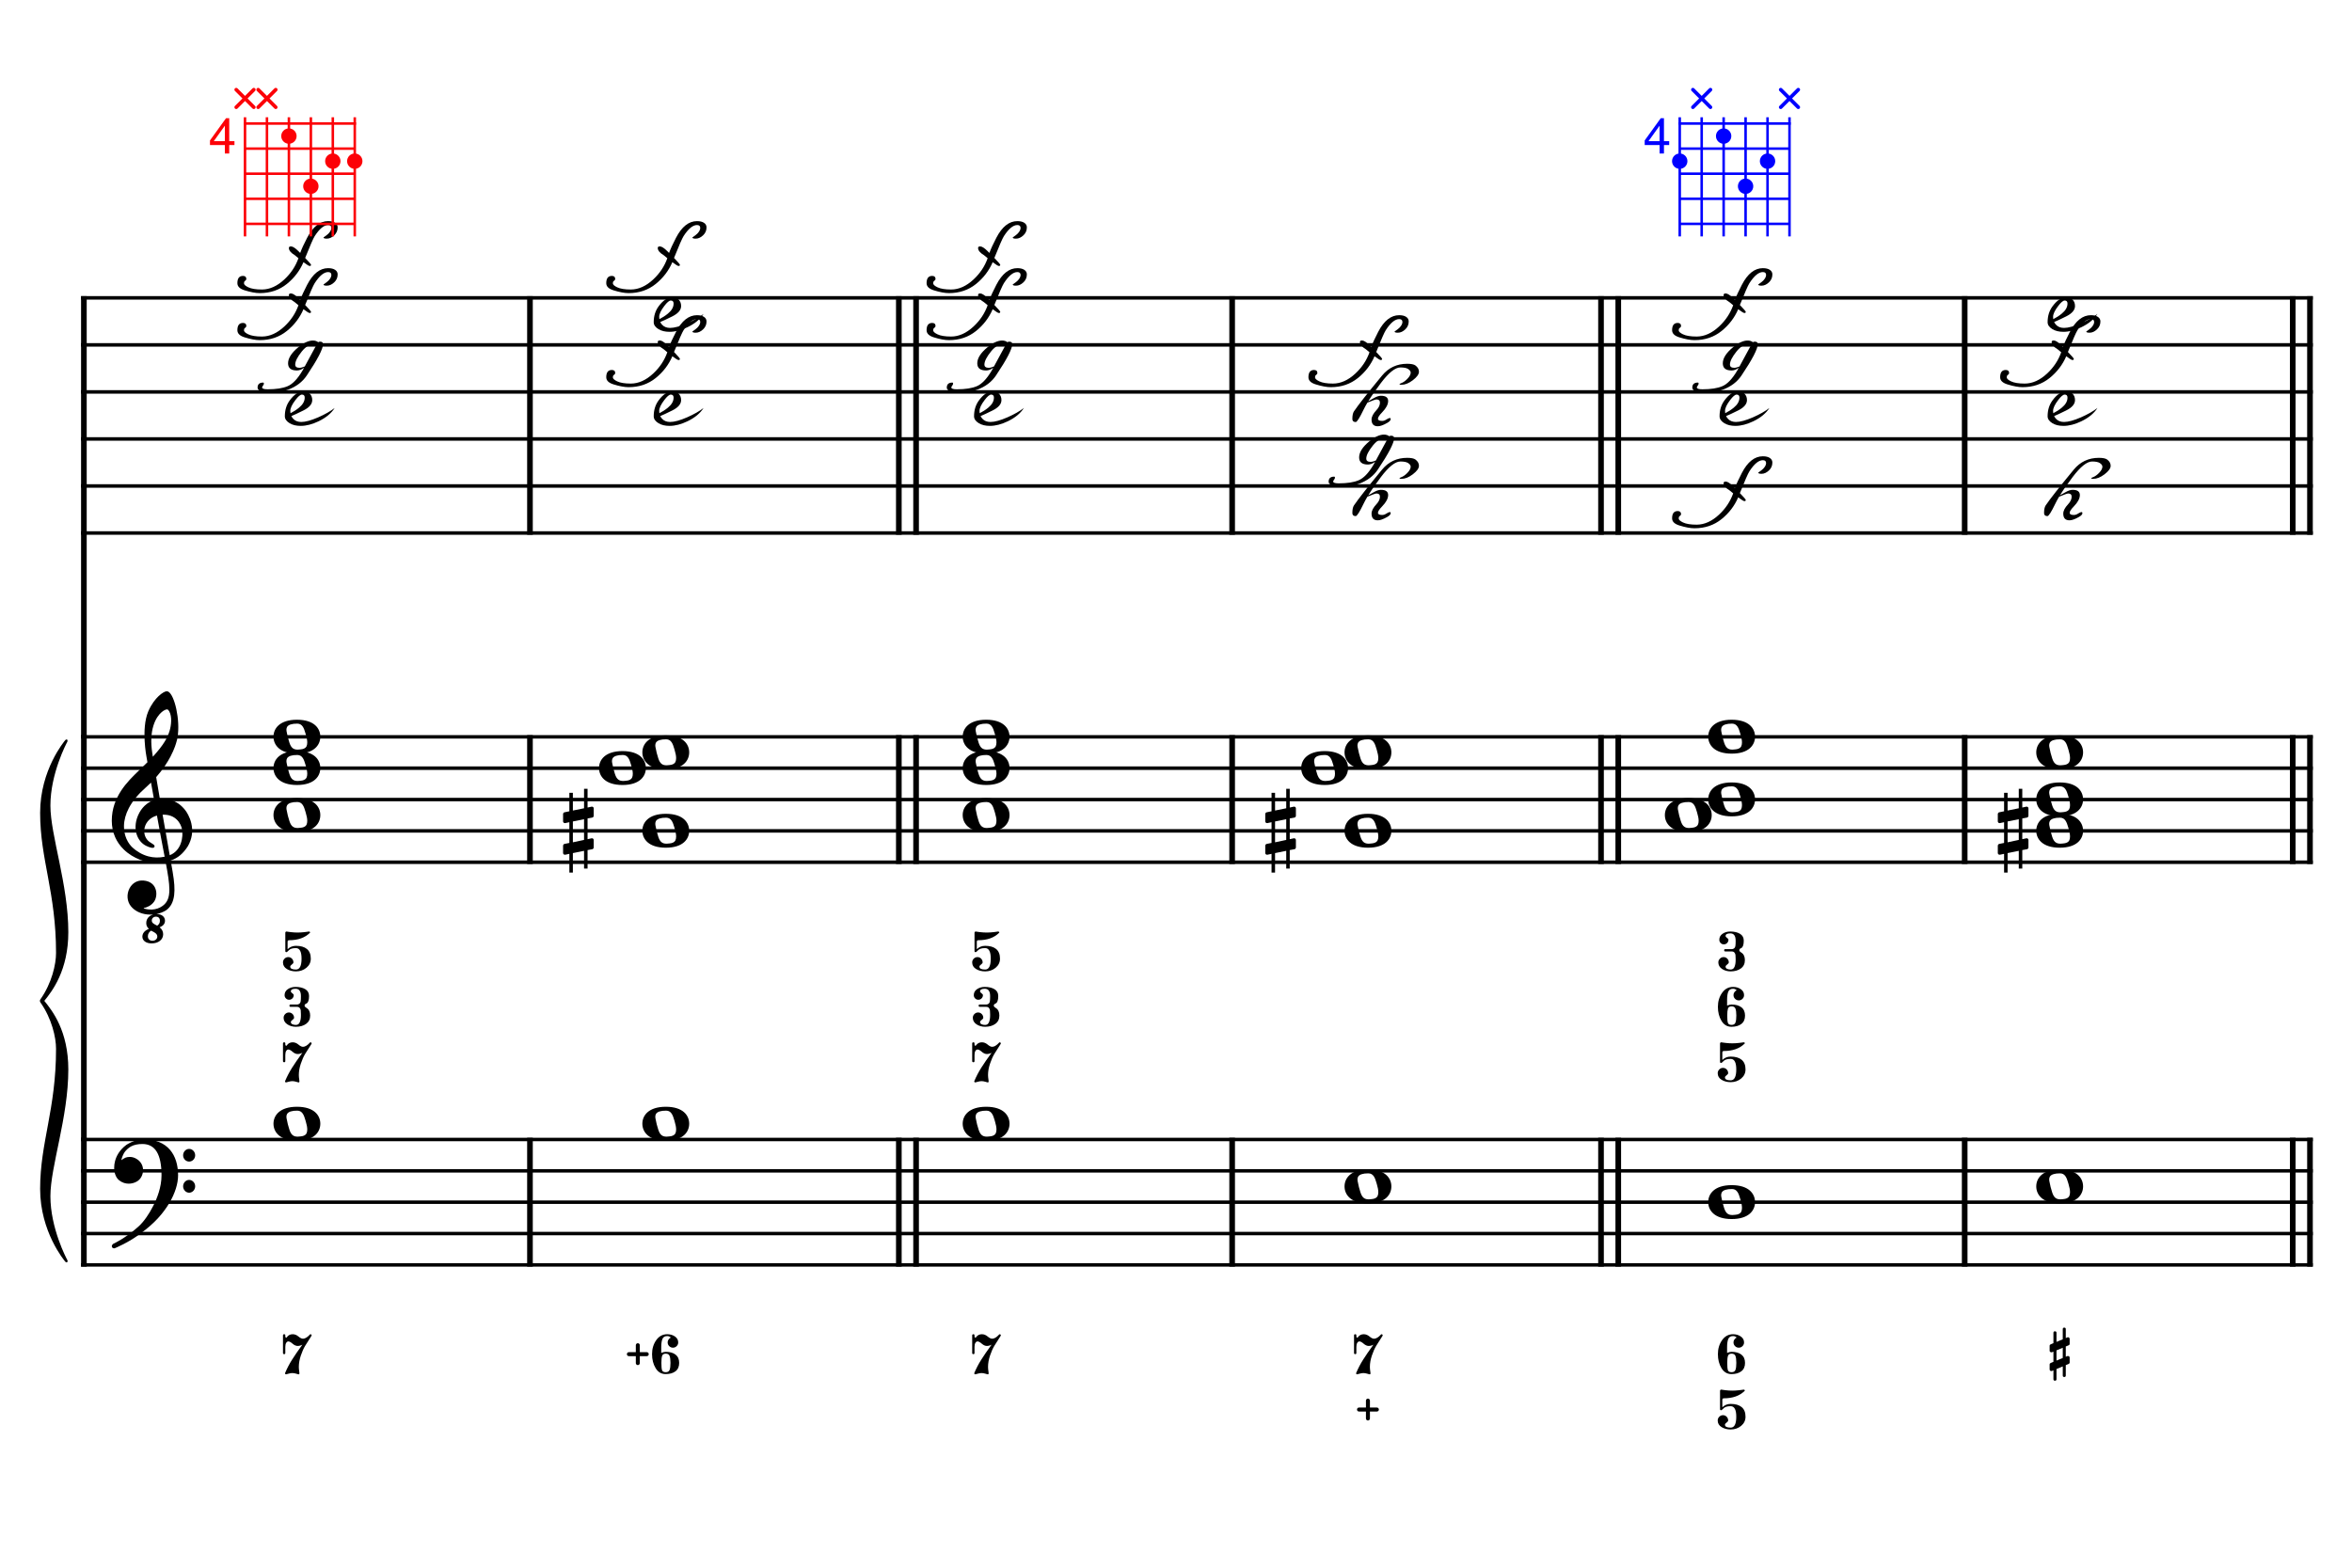 <?xml version="1.0" encoding="UTF-8" standalone="no"?>
<svg width="850.392px" height="566.928px" viewBox="0 0 850.392 566.928"
 xmlns="http://www.w3.org/2000/svg" xmlns:xlink="http://www.w3.org/1999/xlink" version="1.2" baseProfile="tiny">
<title>La Mineur (21)</title>
<desc>Generated by MuseScore 3.6.2</desc>
<polyline class="StaffLines" fill="none" stroke="#000000" stroke-width="1.25" stroke-linejoin="bevel" points="29.307,107.717 836.219,107.717"/>
<polyline class="StaffLines" fill="none" stroke="#000000" stroke-width="1.25" stroke-linejoin="bevel" points="29.307,124.724 836.219,124.724"/>
<polyline class="StaffLines" fill="none" stroke="#000000" stroke-width="1.25" stroke-linejoin="bevel" points="29.307,141.732 836.219,141.732"/>
<polyline class="StaffLines" fill="none" stroke="#000000" stroke-width="1.25" stroke-linejoin="bevel" points="29.307,158.74 836.219,158.74"/>
<polyline class="StaffLines" fill="none" stroke="#000000" stroke-width="1.25" stroke-linejoin="bevel" points="29.307,175.748 836.219,175.748"/>
<polyline class="StaffLines" fill="none" stroke="#000000" stroke-width="1.25" stroke-linejoin="bevel" points="29.307,192.756 836.219,192.756"/>
<polyline class="StaffLines" fill="none" stroke="#000000" stroke-width="1.25" stroke-linejoin="bevel" points="29.307,266.457 836.219,266.457"/>
<polyline class="StaffLines" fill="none" stroke="#000000" stroke-width="1.25" stroke-linejoin="bevel" points="29.307,277.795 836.219,277.795"/>
<polyline class="StaffLines" fill="none" stroke="#000000" stroke-width="1.25" stroke-linejoin="bevel" points="29.307,289.134 836.219,289.134"/>
<polyline class="StaffLines" fill="none" stroke="#000000" stroke-width="1.25" stroke-linejoin="bevel" points="29.307,300.472 836.219,300.472"/>
<polyline class="StaffLines" fill="none" stroke="#000000" stroke-width="1.25" stroke-linejoin="bevel" points="29.307,311.811 836.219,311.811"/>
<polyline class="StaffLines" fill="none" stroke="#000000" stroke-width="1.25" stroke-linejoin="bevel" points="29.307,412.086 836.219,412.086"/>
<polyline class="StaffLines" fill="none" stroke="#000000" stroke-width="1.25" stroke-linejoin="bevel" points="29.307,423.424 836.219,423.424"/>
<polyline class="StaffLines" fill="none" stroke="#000000" stroke-width="1.25" stroke-linejoin="bevel" points="29.307,434.763 836.219,434.763"/>
<polyline class="StaffLines" fill="none" stroke="#000000" stroke-width="1.25" stroke-linejoin="bevel" points="29.307,446.102 836.219,446.102"/>
<polyline class="StaffLines" fill="none" stroke="#000000" stroke-width="1.25" stroke-linejoin="bevel" points="29.307,457.44 836.219,457.44"/>
<polyline class="BarLine" fill="none" stroke="#000000" stroke-width="2.04" stroke-linejoin="bevel" points="30.328,411.462 30.328,458.064"/>
<polyline class="BarLine" fill="none" stroke="#000000" stroke-width="2.04" stroke-linejoin="bevel" points="191.613,411.462 191.613,458.064"/>
<polyline class="BarLine" fill="none" stroke="#000000" stroke-width="2.04" stroke-linejoin="bevel" points="324.984,411.462 324.984,458.064"/>
<polyline class="BarLine" fill="none" stroke="#000000" stroke-width="2.04" stroke-linejoin="bevel" points="331.22,411.462 331.22,458.064"/>
<polyline class="BarLine" fill="none" stroke="#000000" stroke-width="2.04" stroke-linejoin="bevel" points="445.495,411.462 445.495,458.064"/>
<polyline class="BarLine" fill="none" stroke="#000000" stroke-width="2.04" stroke-linejoin="bevel" points="578.866,411.462 578.866,458.064"/>
<polyline class="BarLine" fill="none" stroke="#000000" stroke-width="2.04" stroke-linejoin="bevel" points="585.102,411.462 585.102,458.064"/>
<polyline class="BarLine" fill="none" stroke="#000000" stroke-width="2.04" stroke-linejoin="bevel" points="710.354,411.462 710.354,458.064"/>
<polyline class="BarLine" fill="none" stroke="#000000" stroke-width="2.04" stroke-linejoin="bevel" points="828.962,411.462 828.962,458.064"/>
<polyline class="BarLine" fill="none" stroke="#000000" stroke-width="2.04" stroke-linejoin="bevel" points="835.198,411.462 835.198,458.064"/>
<polyline class="BarLine" fill="none" stroke="#000000" stroke-width="2.04" stroke-linejoin="bevel" points="30.328,265.833 30.328,412.086"/>
<polyline class="BarLine" fill="none" stroke="#000000" stroke-width="2.04" stroke-linejoin="bevel" points="191.613,265.833 191.613,312.435"/>
<polyline class="BarLine" fill="none" stroke="#000000" stroke-width="2.04" stroke-linejoin="bevel" points="324.984,265.833 324.984,312.435"/>
<polyline class="BarLine" fill="none" stroke="#000000" stroke-width="2.04" stroke-linejoin="bevel" points="331.22,265.833 331.22,312.435"/>
<polyline class="BarLine" fill="none" stroke="#000000" stroke-width="2.04" stroke-linejoin="bevel" points="445.495,265.833 445.495,312.435"/>
<polyline class="BarLine" fill="none" stroke="#000000" stroke-width="2.04" stroke-linejoin="bevel" points="578.866,265.833 578.866,312.435"/>
<polyline class="BarLine" fill="none" stroke="#000000" stroke-width="2.04" stroke-linejoin="bevel" points="585.102,265.833 585.102,312.435"/>
<polyline class="BarLine" fill="none" stroke="#000000" stroke-width="2.04" stroke-linejoin="bevel" points="710.354,265.833 710.354,312.435"/>
<polyline class="BarLine" fill="none" stroke="#000000" stroke-width="2.04" stroke-linejoin="bevel" points="828.962,265.833 828.962,312.435"/>
<polyline class="BarLine" fill="none" stroke="#000000" stroke-width="2.04" stroke-linejoin="bevel" points="835.198,265.833 835.198,312.435"/>
<polyline class="BarLine" fill="none" stroke="#000000" stroke-width="2.04" stroke-linejoin="bevel" points="30.328,107.093 30.328,266.457"/>
<polyline class="BarLine" fill="none" stroke="#000000" stroke-width="2.04" stroke-linejoin="bevel" points="191.613,107.093 191.613,193.38"/>
<polyline class="BarLine" fill="none" stroke="#000000" stroke-width="2.04" stroke-linejoin="bevel" points="324.984,107.093 324.984,193.38"/>
<polyline class="BarLine" fill="none" stroke="#000000" stroke-width="2.04" stroke-linejoin="bevel" points="331.22,107.093 331.22,193.38"/>
<polyline class="BarLine" fill="none" stroke="#000000" stroke-width="2.04" stroke-linejoin="bevel" points="445.495,107.093 445.495,193.38"/>
<polyline class="BarLine" fill="none" stroke="#000000" stroke-width="2.04" stroke-linejoin="bevel" points="578.866,107.093 578.866,193.38"/>
<polyline class="BarLine" fill="none" stroke="#000000" stroke-width="2.04" stroke-linejoin="bevel" points="585.102,107.093 585.102,193.38"/>
<polyline class="BarLine" fill="none" stroke="#000000" stroke-width="2.04" stroke-linejoin="bevel" points="710.354,107.093 710.354,193.38"/>
<polyline class="BarLine" fill="none" stroke="#000000" stroke-width="2.04" stroke-linejoin="bevel" points="828.962,107.093 828.962,193.38"/>
<polyline class="BarLine" fill="none" stroke="#000000" stroke-width="2.04" stroke-linejoin="bevel" points="835.198,107.093 835.198,193.38"/>
<path class="Accidental" transform="matrix(0.454,0,0,0.454,203.588,300.472)" d="M23.3,-10.6 C23.9,-10.7 24.4,-11.4 24.4,-12 L24.4,-17.9 C24.4,-18.7 23.8,-19.3 23,-19.3 L22.8,-19.3 L19.5,-18.6 L19.5,-33.5 L16.7,-33.5 L16.7,-18 L7.8,-16.2 L7.8,-30.3 L5,-30.3 L5,-15.6 L1.1,-14.8 C0.5,-14.7 0,-14 0,-13.4 L0,-13.2 L0,-7.4 L0,-7.6 C0,-6.8 0.6,-6.2 1.4,-6.2 L1.7,-6.2 L5,-6.9 L5,9.6 L1.1,10.4 C0.5,10.5 0,11.2 0,11.8 L0,17.6 C0,18.4 0.6,19 1.4,19 L1.7,19 L5,18.3 L5,33.2 L7.8,33.2 L7.8,17.7 L16.7,15.9 L16.7,30 L19.5,30 L19.5,15.3 L23.3,14.6 C23.9,14.5 24.4,13.8 24.4,13.2 L24.4,7.3 C24.4,6.5 23.8,5.9 23,5.9 L22.8,5.9 L19.5,6.6 L19.5,-9.9 L23.3,-10.6 M7.8,9.1 L7.8,-7.5 L16.7,-9.3 L16.7,7.2 L7.8,9.1 "/>
<path class="Accidental" transform="matrix(0.454,0,0,0.454,457.47,300.472)" d="M23.3,-10.6 C23.9,-10.7 24.4,-11.4 24.4,-12 L24.4,-17.9 C24.4,-18.7 23.8,-19.3 23,-19.3 L22.8,-19.3 L19.5,-18.6 L19.5,-33.5 L16.7,-33.5 L16.7,-18 L7.8,-16.2 L7.8,-30.3 L5,-30.3 L5,-15.6 L1.1,-14.8 C0.5,-14.7 0,-14 0,-13.4 L0,-13.2 L0,-7.4 L0,-7.6 C0,-6.8 0.6,-6.2 1.4,-6.2 L1.7,-6.2 L5,-6.9 L5,9.6 L1.1,10.4 C0.5,10.5 0,11.2 0,11.8 L0,17.6 C0,18.4 0.6,19 1.4,19 L1.7,19 L5,18.3 L5,33.2 L7.8,33.2 L7.8,17.7 L16.7,15.9 L16.7,30 L19.5,30 L19.5,15.3 L23.3,14.6 C23.9,14.5 24.4,13.8 24.4,13.2 L24.4,7.3 C24.4,6.5 23.8,5.9 23,5.9 L22.8,5.9 L19.5,6.6 L19.5,-9.9 L23.3,-10.6 M7.8,9.1 L7.8,-7.5 L16.7,-9.3 L16.7,7.2 L7.8,9.1 "/>
<path class="Accidental" transform="matrix(0.454,0,0,0.454,722.329,300.472)" d="M23.3,-10.6 C23.9,-10.7 24.4,-11.4 24.4,-12 L24.4,-17.9 C24.4,-18.7 23.8,-19.3 23,-19.3 L22.8,-19.3 L19.5,-18.6 L19.5,-33.5 L16.7,-33.5 L16.7,-18 L7.8,-16.2 L7.8,-30.3 L5,-30.3 L5,-15.6 L1.1,-14.8 C0.5,-14.7 0,-14 0,-13.4 L0,-13.2 L0,-7.4 L0,-7.6 C0,-6.8 0.6,-6.2 1.4,-6.2 L1.7,-6.2 L5,-6.9 L5,9.6 L1.1,10.4 C0.5,10.5 0,11.2 0,11.8 L0,17.6 C0,18.4 0.6,19 1.4,19 L1.7,19 L5,18.3 L5,33.2 L7.8,33.2 L7.8,17.7 L16.7,15.9 L16.7,30 L19.5,30 L19.5,15.3 L23.3,14.6 C23.9,14.5 24.4,13.8 24.4,13.2 L24.4,7.3 C24.4,6.5 23.8,5.9 23,5.9 L22.8,5.9 L19.5,6.6 L19.5,-9.9 L23.3,-10.6 M7.8,9.1 L7.8,-7.5 L16.7,-9.3 L16.7,7.2 L7.8,9.1 "/>
<path class="Note" transform="matrix(0.454,0,0,0.454,98.88,406.417)" d="M18.7,-13.6 C4.9,-13.6 0,-6.6 0,-0.1 C0,6.4 4.9,13.4 18.7,13.4 C32.5,13.4 37.3,6.4 37.3,-0.1 C37.3,-6.6 32.5,-13.6 18.7,-13.6 M10.4,-4.5 C10.3,-4.9 10.3,-5.3 10.3,-5.7 C10.3,-6.5 10.5,-7.3 10.9,-8 C11.6,-9 12.8,-9.7 14.3,-10 C15.6,-10.3 16.3,-10.5 18.9,-10.5 L19,-10.5 C23,-10.5 24.3,-6.8 25.4,-3 L25.7,-2 C26.5,0.6 26.9,2.8 26.9,4.5 C26.9,5.7 26.7,6.8 26.3,7.6 C25.7,8.7 24.7,9.4 23,9.8 C22.1,10 20.6,10.1 20.6,10.1 C20.1,10.1 19.7,10.2 19.3,10.2 C16.1,10.2 14.1,9 12.7,4.7 C11.5,1 11.3,-0.1 10.4,-4.5"/>
<path class="Note" transform="matrix(0.454,0,0,0.454,232.251,406.417)" d="M18.7,-13.6 C4.9,-13.6 0,-6.6 0,-0.1 C0,6.4 4.9,13.4 18.7,13.4 C32.5,13.4 37.3,6.4 37.3,-0.1 C37.3,-6.6 32.5,-13.6 18.7,-13.6 M10.4,-4.5 C10.3,-4.9 10.3,-5.3 10.3,-5.7 C10.3,-6.5 10.5,-7.3 10.9,-8 C11.6,-9 12.8,-9.7 14.3,-10 C15.6,-10.3 16.3,-10.5 18.9,-10.5 L19,-10.5 C23,-10.5 24.3,-6.8 25.4,-3 L25.7,-2 C26.5,0.6 26.9,2.8 26.9,4.5 C26.9,5.7 26.7,6.8 26.3,7.6 C25.7,8.7 24.7,9.4 23,9.8 C22.1,10 20.6,10.1 20.6,10.1 C20.1,10.1 19.7,10.2 19.3,10.2 C16.1,10.2 14.1,9 12.7,4.7 C11.5,1 11.3,-0.1 10.4,-4.5"/>
<path class="Note" transform="matrix(0.454,0,0,0.454,348.071,406.417)" d="M18.7,-13.6 C4.9,-13.6 0,-6.6 0,-0.1 C0,6.4 4.9,13.4 18.7,13.4 C32.5,13.4 37.3,6.4 37.3,-0.1 C37.3,-6.6 32.5,-13.6 18.7,-13.6 M10.4,-4.5 C10.3,-4.9 10.3,-5.3 10.3,-5.7 C10.3,-6.5 10.5,-7.3 10.9,-8 C11.6,-9 12.8,-9.7 14.3,-10 C15.6,-10.3 16.3,-10.5 18.9,-10.5 L19,-10.5 C23,-10.5 24.3,-6.8 25.4,-3 L25.7,-2 C26.5,0.6 26.9,2.8 26.9,4.5 C26.9,5.7 26.7,6.8 26.3,7.6 C25.7,8.7 24.7,9.4 23,9.8 C22.1,10 20.6,10.1 20.6,10.1 C20.1,10.1 19.7,10.2 19.3,10.2 C16.1,10.2 14.1,9 12.7,4.7 C11.5,1 11.3,-0.1 10.4,-4.5"/>
<path class="Note" transform="matrix(0.454,0,0,0.454,486.133,429.094)" d="M18.7,-13.6 C4.9,-13.6 0,-6.6 0,-0.1 C0,6.4 4.9,13.4 18.7,13.4 C32.5,13.4 37.3,6.4 37.3,-0.1 C37.3,-6.6 32.5,-13.6 18.7,-13.6 M10.4,-4.5 C10.3,-4.9 10.3,-5.3 10.3,-5.7 C10.3,-6.5 10.5,-7.3 10.9,-8 C11.6,-9 12.8,-9.7 14.3,-10 C15.6,-10.3 16.3,-10.5 18.9,-10.5 L19,-10.5 C23,-10.5 24.3,-6.8 25.4,-3 L25.7,-2 C26.5,0.6 26.9,2.8 26.9,4.5 C26.9,5.7 26.7,6.8 26.3,7.6 C25.7,8.7 24.7,9.4 23,9.8 C22.1,10 20.6,10.1 20.6,10.1 C20.1,10.1 19.7,10.2 19.3,10.2 C16.1,10.2 14.1,9 12.7,4.7 C11.5,1 11.3,-0.1 10.4,-4.5"/>
<path class="Note" transform="matrix(0.454,0,0,0.454,617.621,434.763)" d="M18.7,-13.6 C4.9,-13.6 0,-6.6 0,-0.1 C0,6.4 4.9,13.4 18.7,13.4 C32.5,13.4 37.3,6.4 37.3,-0.1 C37.3,-6.6 32.5,-13.6 18.7,-13.6 M10.4,-4.5 C10.3,-4.9 10.3,-5.3 10.3,-5.7 C10.3,-6.5 10.5,-7.3 10.9,-8 C11.6,-9 12.8,-9.7 14.3,-10 C15.6,-10.3 16.3,-10.5 18.9,-10.5 L19,-10.5 C23,-10.5 24.3,-6.8 25.4,-3 L25.7,-2 C26.5,0.6 26.9,2.8 26.9,4.5 C26.9,5.7 26.7,6.8 26.3,7.6 C25.7,8.7 24.7,9.4 23,9.8 C22.1,10 20.6,10.1 20.6,10.1 C20.1,10.1 19.7,10.2 19.3,10.2 C16.1,10.2 14.1,9 12.7,4.7 C11.5,1 11.3,-0.1 10.4,-4.5"/>
<path class="Note" transform="matrix(0.454,0,0,0.454,736.229,429.094)" d="M18.7,-13.6 C4.9,-13.6 0,-6.6 0,-0.1 C0,6.4 4.9,13.4 18.7,13.4 C32.5,13.4 37.3,6.4 37.3,-0.1 C37.3,-6.6 32.5,-13.6 18.7,-13.6 M10.4,-4.5 C10.3,-4.9 10.3,-5.3 10.3,-5.7 C10.3,-6.5 10.5,-7.3 10.9,-8 C11.6,-9 12.8,-9.7 14.3,-10 C15.6,-10.3 16.3,-10.5 18.9,-10.5 L19,-10.5 C23,-10.5 24.3,-6.8 25.4,-3 L25.7,-2 C26.5,0.6 26.9,2.8 26.9,4.5 C26.9,5.7 26.7,6.8 26.3,7.6 C25.7,8.7 24.7,9.4 23,9.8 C22.1,10 20.6,10.1 20.6,10.1 C20.1,10.1 19.7,10.2 19.3,10.2 C16.1,10.2 14.1,9 12.7,4.7 C11.5,1 11.3,-0.1 10.4,-4.5"/>
<path class="Note" transform="matrix(0.454,0,0,0.454,98.88,294.803)" d="M18.7,-13.6 C4.9,-13.6 0,-6.6 0,-0.1 C0,6.4 4.9,13.4 18.7,13.4 C32.5,13.4 37.3,6.4 37.3,-0.1 C37.3,-6.6 32.5,-13.6 18.7,-13.6 M10.4,-4.5 C10.3,-4.9 10.3,-5.3 10.3,-5.7 C10.3,-6.5 10.5,-7.3 10.9,-8 C11.6,-9 12.8,-9.7 14.3,-10 C15.6,-10.3 16.3,-10.5 18.9,-10.5 L19,-10.5 C23,-10.5 24.3,-6.8 25.4,-3 L25.7,-2 C26.5,0.6 26.9,2.8 26.9,4.5 C26.9,5.7 26.7,6.8 26.3,7.6 C25.7,8.7 24.7,9.4 23,9.8 C22.1,10 20.6,10.1 20.6,10.1 C20.1,10.1 19.7,10.2 19.3,10.2 C16.1,10.2 14.1,9 12.7,4.7 C11.5,1 11.3,-0.1 10.4,-4.5"/>
<path class="Note" transform="matrix(0.454,0,0,0.454,98.88,277.795)" d="M18.7,-13.6 C4.9,-13.6 0,-6.6 0,-0.1 C0,6.4 4.9,13.4 18.7,13.4 C32.5,13.4 37.3,6.4 37.3,-0.1 C37.3,-6.6 32.5,-13.6 18.7,-13.6 M10.4,-4.5 C10.3,-4.9 10.3,-5.3 10.3,-5.7 C10.3,-6.5 10.5,-7.3 10.9,-8 C11.6,-9 12.8,-9.7 14.3,-10 C15.6,-10.3 16.3,-10.5 18.9,-10.5 L19,-10.5 C23,-10.5 24.3,-6.8 25.4,-3 L25.7,-2 C26.5,0.6 26.9,2.8 26.9,4.5 C26.9,5.7 26.7,6.8 26.3,7.6 C25.7,8.7 24.7,9.4 23,9.8 C22.1,10 20.6,10.1 20.6,10.1 C20.1,10.1 19.7,10.2 19.3,10.2 C16.1,10.2 14.1,9 12.7,4.7 C11.5,1 11.3,-0.1 10.4,-4.5"/>
<path class="Note" transform="matrix(0.454,0,0,0.454,98.88,266.457)" d="M18.7,-13.6 C4.9,-13.6 0,-6.6 0,-0.1 C0,6.4 4.9,13.4 18.7,13.4 C32.5,13.4 37.3,6.4 37.3,-0.1 C37.3,-6.6 32.5,-13.6 18.7,-13.6 M10.4,-4.5 C10.3,-4.9 10.3,-5.3 10.3,-5.7 C10.3,-6.5 10.5,-7.3 10.9,-8 C11.6,-9 12.8,-9.7 14.3,-10 C15.6,-10.3 16.3,-10.5 18.9,-10.5 L19,-10.5 C23,-10.5 24.3,-6.8 25.4,-3 L25.7,-2 C26.5,0.6 26.9,2.8 26.9,4.5 C26.9,5.7 26.7,6.8 26.3,7.6 C25.7,8.7 24.7,9.4 23,9.8 C22.1,10 20.6,10.1 20.6,10.1 C20.1,10.1 19.7,10.2 19.3,10.2 C16.1,10.2 14.1,9 12.7,4.7 C11.5,1 11.3,-0.1 10.4,-4.5"/>
<path class="Note" transform="matrix(0.454,0,0,0.454,232.251,300.472)" d="M18.7,-13.6 C4.9,-13.6 0,-6.6 0,-0.1 C0,6.4 4.9,13.4 18.7,13.4 C32.5,13.4 37.3,6.4 37.3,-0.1 C37.3,-6.6 32.5,-13.6 18.7,-13.6 M10.4,-4.5 C10.3,-4.9 10.3,-5.3 10.3,-5.7 C10.3,-6.5 10.5,-7.3 10.9,-8 C11.6,-9 12.8,-9.7 14.3,-10 C15.6,-10.3 16.3,-10.5 18.9,-10.5 L19,-10.5 C23,-10.5 24.3,-6.8 25.4,-3 L25.7,-2 C26.5,0.6 26.9,2.8 26.9,4.5 C26.9,5.7 26.7,6.8 26.3,7.6 C25.7,8.7 24.7,9.4 23,9.8 C22.1,10 20.6,10.1 20.6,10.1 C20.1,10.1 19.7,10.2 19.3,10.2 C16.1,10.2 14.1,9 12.7,4.7 C11.5,1 11.3,-0.1 10.4,-4.5"/>
<path class="Note" transform="matrix(0.454,0,0,0.454,216.583,277.795)" d="M18.7,-13.6 C4.9,-13.6 0,-6.6 0,-0.1 C0,6.4 4.9,13.4 18.7,13.4 C32.5,13.4 37.3,6.4 37.3,-0.1 C37.3,-6.6 32.5,-13.6 18.7,-13.6 M10.4,-4.5 C10.3,-4.9 10.3,-5.3 10.3,-5.7 C10.3,-6.5 10.5,-7.3 10.9,-8 C11.6,-9 12.8,-9.7 14.3,-10 C15.6,-10.3 16.3,-10.5 18.9,-10.5 L19,-10.5 C23,-10.5 24.3,-6.8 25.4,-3 L25.7,-2 C26.5,0.6 26.9,2.8 26.9,4.5 C26.9,5.7 26.7,6.8 26.3,7.6 C25.7,8.7 24.7,9.4 23,9.8 C22.1,10 20.6,10.1 20.6,10.1 C20.1,10.1 19.7,10.2 19.3,10.2 C16.1,10.2 14.1,9 12.7,4.7 C11.5,1 11.3,-0.1 10.4,-4.5"/>
<path class="Note" transform="matrix(0.454,0,0,0.454,232.251,272.126)" d="M18.7,-13.6 C4.9,-13.6 0,-6.6 0,-0.1 C0,6.4 4.9,13.4 18.7,13.4 C32.5,13.4 37.3,6.4 37.3,-0.1 C37.3,-6.6 32.5,-13.6 18.7,-13.6 M10.4,-4.5 C10.3,-4.9 10.3,-5.3 10.3,-5.7 C10.3,-6.5 10.5,-7.3 10.9,-8 C11.6,-9 12.8,-9.7 14.3,-10 C15.6,-10.3 16.3,-10.5 18.9,-10.5 L19,-10.5 C23,-10.5 24.3,-6.8 25.4,-3 L25.7,-2 C26.5,0.6 26.9,2.8 26.9,4.5 C26.9,5.7 26.7,6.8 26.3,7.6 C25.7,8.7 24.7,9.4 23,9.8 C22.1,10 20.6,10.1 20.6,10.1 C20.1,10.1 19.7,10.2 19.3,10.2 C16.1,10.2 14.1,9 12.7,4.7 C11.5,1 11.3,-0.1 10.4,-4.5"/>
<path class="Note" transform="matrix(0.454,0,0,0.454,348.071,294.803)" d="M18.7,-13.6 C4.9,-13.6 0,-6.6 0,-0.1 C0,6.4 4.9,13.4 18.7,13.4 C32.5,13.4 37.3,6.4 37.3,-0.1 C37.3,-6.6 32.5,-13.6 18.7,-13.6 M10.4,-4.5 C10.3,-4.9 10.3,-5.3 10.3,-5.7 C10.3,-6.5 10.5,-7.3 10.9,-8 C11.6,-9 12.8,-9.7 14.3,-10 C15.6,-10.3 16.3,-10.5 18.9,-10.5 L19,-10.5 C23,-10.5 24.3,-6.8 25.4,-3 L25.7,-2 C26.5,0.6 26.9,2.8 26.9,4.5 C26.9,5.7 26.7,6.8 26.3,7.6 C25.7,8.7 24.7,9.4 23,9.8 C22.1,10 20.6,10.1 20.6,10.1 C20.1,10.1 19.7,10.2 19.3,10.2 C16.1,10.2 14.1,9 12.7,4.7 C11.5,1 11.3,-0.1 10.4,-4.5"/>
<path class="Note" transform="matrix(0.454,0,0,0.454,348.071,277.795)" d="M18.7,-13.6 C4.9,-13.6 0,-6.6 0,-0.1 C0,6.4 4.9,13.4 18.7,13.4 C32.5,13.4 37.3,6.4 37.3,-0.1 C37.3,-6.6 32.5,-13.6 18.7,-13.6 M10.4,-4.5 C10.3,-4.9 10.3,-5.3 10.3,-5.7 C10.3,-6.5 10.5,-7.3 10.9,-8 C11.6,-9 12.8,-9.7 14.3,-10 C15.6,-10.3 16.3,-10.5 18.9,-10.5 L19,-10.5 C23,-10.5 24.3,-6.8 25.4,-3 L25.7,-2 C26.5,0.6 26.9,2.8 26.9,4.5 C26.9,5.7 26.7,6.8 26.3,7.6 C25.7,8.7 24.7,9.4 23,9.8 C22.1,10 20.6,10.1 20.6,10.1 C20.1,10.1 19.7,10.2 19.3,10.2 C16.1,10.2 14.1,9 12.7,4.7 C11.5,1 11.3,-0.1 10.4,-4.5"/>
<path class="Note" transform="matrix(0.454,0,0,0.454,348.071,266.457)" d="M18.7,-13.6 C4.9,-13.6 0,-6.6 0,-0.1 C0,6.4 4.9,13.4 18.7,13.4 C32.5,13.4 37.3,6.4 37.3,-0.1 C37.3,-6.6 32.5,-13.6 18.7,-13.6 M10.4,-4.5 C10.3,-4.9 10.3,-5.3 10.3,-5.7 C10.3,-6.5 10.5,-7.3 10.9,-8 C11.6,-9 12.8,-9.7 14.3,-10 C15.6,-10.3 16.3,-10.5 18.9,-10.5 L19,-10.5 C23,-10.5 24.3,-6.8 25.4,-3 L25.7,-2 C26.5,0.6 26.9,2.8 26.9,4.5 C26.9,5.7 26.7,6.8 26.3,7.6 C25.7,8.7 24.7,9.4 23,9.8 C22.1,10 20.6,10.1 20.6,10.1 C20.1,10.1 19.7,10.2 19.3,10.2 C16.1,10.2 14.1,9 12.7,4.7 C11.5,1 11.3,-0.1 10.4,-4.5"/>
<path class="Note" transform="matrix(0.454,0,0,0.454,486.133,300.472)" d="M18.7,-13.6 C4.9,-13.6 0,-6.6 0,-0.1 C0,6.4 4.9,13.4 18.7,13.4 C32.5,13.4 37.3,6.4 37.3,-0.1 C37.3,-6.6 32.5,-13.6 18.7,-13.6 M10.4,-4.5 C10.3,-4.9 10.3,-5.3 10.3,-5.7 C10.3,-6.5 10.5,-7.3 10.9,-8 C11.6,-9 12.8,-9.7 14.3,-10 C15.6,-10.3 16.3,-10.5 18.9,-10.5 L19,-10.5 C23,-10.5 24.3,-6.8 25.4,-3 L25.7,-2 C26.5,0.6 26.9,2.8 26.9,4.5 C26.9,5.7 26.7,6.8 26.3,7.6 C25.7,8.7 24.7,9.4 23,9.8 C22.1,10 20.6,10.1 20.6,10.1 C20.1,10.1 19.7,10.2 19.3,10.2 C16.1,10.2 14.1,9 12.7,4.7 C11.5,1 11.3,-0.1 10.4,-4.5"/>
<path class="Note" transform="matrix(0.454,0,0,0.454,470.465,277.795)" d="M18.7,-13.6 C4.9,-13.6 0,-6.6 0,-0.1 C0,6.4 4.9,13.4 18.7,13.4 C32.5,13.4 37.3,6.4 37.3,-0.1 C37.3,-6.6 32.5,-13.6 18.7,-13.6 M10.4,-4.5 C10.3,-4.9 10.3,-5.3 10.3,-5.7 C10.3,-6.5 10.5,-7.3 10.9,-8 C11.6,-9 12.8,-9.7 14.3,-10 C15.6,-10.3 16.3,-10.5 18.9,-10.5 L19,-10.5 C23,-10.5 24.3,-6.8 25.4,-3 L25.7,-2 C26.5,0.6 26.9,2.8 26.9,4.5 C26.9,5.7 26.7,6.8 26.3,7.6 C25.7,8.7 24.7,9.4 23,9.8 C22.1,10 20.6,10.1 20.6,10.1 C20.1,10.1 19.7,10.2 19.3,10.2 C16.1,10.2 14.1,9 12.7,4.7 C11.5,1 11.3,-0.1 10.4,-4.5"/>
<path class="Note" transform="matrix(0.454,0,0,0.454,486.133,272.126)" d="M18.7,-13.6 C4.9,-13.6 0,-6.6 0,-0.1 C0,6.4 4.9,13.4 18.7,13.4 C32.5,13.4 37.3,6.4 37.3,-0.1 C37.3,-6.6 32.5,-13.6 18.7,-13.6 M10.4,-4.5 C10.3,-4.9 10.3,-5.3 10.3,-5.7 C10.3,-6.5 10.5,-7.3 10.9,-8 C11.6,-9 12.8,-9.7 14.3,-10 C15.6,-10.3 16.3,-10.5 18.9,-10.5 L19,-10.5 C23,-10.5 24.3,-6.8 25.4,-3 L25.7,-2 C26.5,0.6 26.9,2.8 26.9,4.5 C26.9,5.7 26.7,6.8 26.3,7.6 C25.7,8.7 24.7,9.4 23,9.8 C22.1,10 20.6,10.1 20.6,10.1 C20.1,10.1 19.7,10.2 19.3,10.2 C16.1,10.2 14.1,9 12.7,4.7 C11.5,1 11.3,-0.1 10.4,-4.5"/>
<path class="Note" transform="matrix(0.454,0,0,0.454,601.953,294.803)" d="M18.7,-13.6 C4.9,-13.6 0,-6.6 0,-0.1 C0,6.4 4.9,13.4 18.7,13.4 C32.5,13.4 37.3,6.4 37.3,-0.1 C37.3,-6.6 32.5,-13.6 18.7,-13.6 M10.4,-4.5 C10.3,-4.9 10.3,-5.3 10.3,-5.7 C10.3,-6.5 10.5,-7.3 10.9,-8 C11.6,-9 12.8,-9.7 14.3,-10 C15.6,-10.3 16.3,-10.5 18.9,-10.5 L19,-10.5 C23,-10.5 24.3,-6.8 25.4,-3 L25.7,-2 C26.5,0.6 26.9,2.8 26.9,4.5 C26.9,5.7 26.7,6.8 26.3,7.6 C25.7,8.7 24.7,9.4 23,9.8 C22.1,10 20.6,10.1 20.6,10.1 C20.1,10.1 19.7,10.2 19.3,10.2 C16.1,10.2 14.1,9 12.7,4.7 C11.5,1 11.3,-0.1 10.4,-4.5"/>
<path class="Note" transform="matrix(0.454,0,0,0.454,617.621,289.134)" d="M18.7,-13.6 C4.9,-13.6 0,-6.6 0,-0.1 C0,6.4 4.9,13.4 18.7,13.4 C32.5,13.4 37.3,6.4 37.3,-0.1 C37.3,-6.6 32.5,-13.6 18.7,-13.6 M10.4,-4.5 C10.3,-4.9 10.3,-5.3 10.3,-5.7 C10.3,-6.5 10.5,-7.3 10.9,-8 C11.6,-9 12.8,-9.7 14.3,-10 C15.6,-10.3 16.3,-10.5 18.9,-10.5 L19,-10.5 C23,-10.5 24.3,-6.8 25.4,-3 L25.7,-2 C26.5,0.6 26.9,2.8 26.9,4.5 C26.9,5.7 26.7,6.8 26.3,7.6 C25.7,8.7 24.7,9.4 23,9.8 C22.1,10 20.6,10.1 20.6,10.1 C20.1,10.1 19.7,10.2 19.3,10.2 C16.1,10.2 14.1,9 12.7,4.7 C11.5,1 11.3,-0.1 10.4,-4.5"/>
<path class="Note" transform="matrix(0.454,0,0,0.454,617.621,266.457)" d="M18.7,-13.6 C4.9,-13.6 0,-6.6 0,-0.1 C0,6.4 4.9,13.4 18.7,13.4 C32.5,13.4 37.3,6.4 37.3,-0.1 C37.3,-6.6 32.5,-13.6 18.7,-13.6 M10.4,-4.5 C10.3,-4.9 10.3,-5.3 10.3,-5.7 C10.3,-6.5 10.5,-7.3 10.9,-8 C11.6,-9 12.8,-9.7 14.3,-10 C15.6,-10.3 16.3,-10.5 18.9,-10.5 L19,-10.5 C23,-10.5 24.3,-6.8 25.4,-3 L25.7,-2 C26.5,0.6 26.9,2.8 26.9,4.5 C26.9,5.7 26.7,6.8 26.3,7.6 C25.7,8.7 24.7,9.4 23,9.8 C22.1,10 20.6,10.1 20.6,10.1 C20.1,10.1 19.7,10.2 19.3,10.2 C16.1,10.2 14.1,9 12.7,4.7 C11.5,1 11.3,-0.1 10.4,-4.5"/>
<path class="Note" transform="matrix(0.454,0,0,0.454,736.229,300.472)" d="M18.7,-13.6 C4.9,-13.6 0,-6.6 0,-0.1 C0,6.4 4.9,13.4 18.7,13.4 C32.5,13.4 37.3,6.4 37.3,-0.1 C37.3,-6.6 32.5,-13.6 18.7,-13.6 M10.4,-4.5 C10.3,-4.9 10.3,-5.3 10.3,-5.7 C10.3,-6.5 10.5,-7.3 10.9,-8 C11.6,-9 12.8,-9.7 14.3,-10 C15.6,-10.3 16.3,-10.5 18.9,-10.5 L19,-10.5 C23,-10.5 24.3,-6.8 25.4,-3 L25.7,-2 C26.5,0.6 26.9,2.8 26.9,4.5 C26.9,5.7 26.7,6.8 26.3,7.6 C25.7,8.7 24.7,9.4 23,9.8 C22.1,10 20.6,10.1 20.6,10.1 C20.1,10.1 19.7,10.2 19.3,10.2 C16.1,10.2 14.1,9 12.7,4.7 C11.5,1 11.3,-0.1 10.4,-4.5"/>
<path class="Note" transform="matrix(0.454,0,0,0.454,736.229,289.134)" d="M18.7,-13.6 C4.9,-13.6 0,-6.6 0,-0.1 C0,6.4 4.9,13.4 18.7,13.4 C32.5,13.4 37.3,6.4 37.3,-0.1 C37.3,-6.6 32.5,-13.6 18.7,-13.6 M10.4,-4.5 C10.3,-4.9 10.3,-5.3 10.3,-5.7 C10.3,-6.5 10.5,-7.3 10.9,-8 C11.6,-9 12.8,-9.7 14.3,-10 C15.6,-10.3 16.3,-10.5 18.9,-10.5 L19,-10.5 C23,-10.5 24.3,-6.8 25.4,-3 L25.7,-2 C26.5,0.6 26.9,2.8 26.9,4.5 C26.9,5.7 26.7,6.8 26.3,7.6 C25.7,8.7 24.7,9.4 23,9.8 C22.1,10 20.6,10.1 20.6,10.1 C20.1,10.1 19.7,10.2 19.3,10.2 C16.1,10.2 14.1,9 12.7,4.7 C11.5,1 11.3,-0.1 10.4,-4.5"/>
<path class="Note" transform="matrix(0.454,0,0,0.454,736.229,272.126)" d="M18.7,-13.6 C4.9,-13.6 0,-6.6 0,-0.1 C0,6.4 4.9,13.4 18.7,13.4 C32.5,13.4 37.3,6.4 37.3,-0.1 C37.3,-6.6 32.5,-13.6 18.7,-13.6 M10.4,-4.5 C10.3,-4.9 10.3,-5.3 10.3,-5.7 C10.3,-6.5 10.5,-7.3 10.9,-8 C11.6,-9 12.8,-9.7 14.3,-10 C15.6,-10.3 16.3,-10.5 18.9,-10.5 L19,-10.5 C23,-10.5 24.3,-6.8 25.4,-3 L25.7,-2 C26.5,0.6 26.9,2.8 26.9,4.5 C26.9,5.7 26.7,6.8 26.3,7.6 C25.7,8.7 24.7,9.4 23,9.8 C22.1,10 20.6,10.1 20.6,10.1 C20.1,10.1 19.7,10.2 19.3,10.2 C16.1,10.2 14.1,9 12.7,4.7 C11.5,1 11.3,-0.1 10.4,-4.5"/>
<path class="Note" d="M116.959,102.883 C117.797,102.314 118.404,101.842 118.778,101.468 C119.467,100.734 119.811,100.06 119.811,99.446 C119.811,98.742 119.422,98.39 118.643,98.39 C117.131,98.39 115.514,99.723 113.792,102.388 C113.267,103.197 112.114,105.832 110.333,110.295 C111.755,111.762 112.466,112.593 112.466,112.788 C112.466,113.057 112.294,113.192 111.95,113.192 C111.68,113.192 110.939,112.735 109.726,111.822 C108.408,114.892 106.409,117.512 103.729,119.683 C100.989,121.9 97.717,123.008 93.914,123.008 C92.461,123.008 90.642,122.671 88.456,121.997 C86.704,121.458 85.828,120.597 85.828,119.414 C85.828,117.662 86.501,116.786 87.849,116.786 C88.658,116.786 89.062,117.16 89.062,117.909 C89.062,118.149 88.875,118.403 88.501,118.673 C88.306,118.807 88.209,119.069 88.209,119.459 C88.209,119.923 88.725,120.402 89.758,120.896 C90.881,121.435 92.528,121.705 94.7,121.705 C97.5,121.705 100.203,120.492 102.808,118.066 C105.174,115.865 106.874,113.305 107.907,110.385 C107.502,110.055 107.068,109.696 106.604,109.306 C105.167,108.453 104.448,107.577 104.448,106.679 C104.448,106.304 104.695,106.117 105.189,106.117 C105.848,106.117 106.739,106.679 107.862,107.802 C108.101,108.041 108.326,108.266 108.536,108.475 C109.06,107.038 109.898,105.211 111.051,102.995 C113.133,98.982 115.663,96.975 118.643,96.975 C119.706,96.975 120.545,97.177 121.159,97.582 C121.773,97.986 122.08,98.54 122.08,99.244 C122.08,100.367 121.668,101.318 120.844,102.096 C119.991,102.905 119.1,103.309 118.171,103.309 C117.363,103.309 116.959,103.167 116.959,102.883"/>
<path class="Note" d="M121.002,147.545 C119.774,149.477 117.835,151.079 115.184,152.352 C112.878,153.46 110.722,154.014 108.715,154.014 C107.113,154.014 105.78,153.692 104.717,153.048 C103.564,152.344 102.988,151.505 102.988,150.532 C102.988,148.331 103.564,146.437 104.717,144.85 C106.29,142.693 107.877,141.615 109.479,141.615 C110.617,141.615 111.426,141.84 111.905,142.289 C112.564,142.873 112.893,143.674 112.893,144.692 C112.893,146.13 111.822,147.38 109.681,148.443 C107.6,149.477 106.155,150.15 105.346,150.465 C105.526,150.839 105.758,151.176 106.043,151.476 C106.746,152.224 107.705,152.599 108.918,152.599 C110.445,152.599 112.496,152.037 115.072,150.914 C117.543,149.821 119.519,148.698 121.002,147.545 M105.032,149.432 C106.155,148.863 107.181,148.196 108.109,147.433 C109.487,146.31 110.175,145.097 110.175,143.794 C110.175,143.06 109.838,142.693 109.165,142.693 C108.596,142.693 107.817,143.345 106.829,144.647 C105.586,146.265 104.964,147.582 104.964,148.601 C104.964,148.885 104.987,149.162 105.032,149.432"/>
<path class="Note" d="M116.959,85.875 C117.797,85.306 118.404,84.834 118.778,84.46 C119.467,83.726 119.811,83.052 119.811,82.438 C119.811,81.734 119.422,81.383 118.643,81.383 C117.131,81.383 115.514,82.715 113.792,85.381 C113.267,86.189 112.114,88.825 110.333,93.287 C111.755,94.754 112.466,95.585 112.466,95.78 C112.466,96.05 112.294,96.184 111.95,96.184 C111.68,96.184 110.939,95.728 109.726,94.814 C108.408,97.884 106.409,100.504 103.729,102.676 C100.989,104.892 97.717,106 93.914,106 C92.461,106 90.642,105.663 88.456,104.989 C86.704,104.45 85.828,103.589 85.828,102.406 C85.828,100.654 86.501,99.778 87.849,99.778 C88.658,99.778 89.062,100.152 89.062,100.901 C89.062,101.141 88.875,101.395 88.501,101.665 C88.306,101.8 88.209,102.062 88.209,102.451 C88.209,102.915 88.725,103.394 89.758,103.888 C90.881,104.427 92.528,104.697 94.7,104.697 C97.5,104.697 100.203,103.484 102.808,101.058 C105.174,98.857 106.874,96.297 107.907,93.377 C107.502,93.047 107.068,92.688 106.604,92.299 C105.167,91.445 104.448,90.569 104.448,89.671 C104.448,89.296 104.695,89.109 105.189,89.109 C105.848,89.109 106.739,89.671 107.862,90.794 C108.101,91.033 108.326,91.258 108.536,91.468 C109.06,90.03 109.898,88.203 111.051,85.987 C113.133,81.974 115.663,79.968 118.643,79.968 C119.706,79.968 120.545,80.17 121.159,80.574 C121.773,80.978 122.08,81.532 122.08,82.236 C122.08,83.359 121.668,84.31 120.844,85.089 C119.991,85.897 119.1,86.302 118.171,86.302 C117.363,86.302 116.959,86.159 116.959,85.875"/>
<path class="Note" d="M116.801,124.45 C116.801,126.172 114.84,129.953 110.917,135.793 C109.359,138.114 107.121,139.813 104.201,140.891 C102.044,141.7 99.551,142.104 96.721,142.104 C95.808,142.104 94.999,141.917 94.296,141.543 C93.517,141.139 93.127,140.697 93.127,140.218 C93.127,138.975 93.794,138.353 95.126,138.353 C95.321,138.353 95.418,138.473 95.418,138.713 C95.418,138.922 95.321,139.154 95.126,139.409 C94.887,139.724 94.767,139.956 94.767,140.105 C94.767,140.555 95.441,140.779 96.789,140.779 C99.813,140.779 102.202,140.412 103.954,139.679 C105.78,138.93 107.6,137.021 109.412,133.951 L109.928,132.985 C109.06,133.644 108.199,133.974 107.345,133.974 C105.219,133.974 104.156,133.113 104.156,131.391 C104.156,129.534 105.406,127.58 107.907,125.528 C109.868,123.941 111.613,123.147 113.14,123.147 C113.904,123.147 114.54,123.349 115.049,123.754 C115.229,123.619 115.454,123.552 115.723,123.552 C116.442,123.552 116.801,123.851 116.801,124.45 M110.198,132.514 L114.443,124.675 C114.114,124.6 113.747,124.562 113.342,124.562 C111.89,124.562 110.482,125.408 109.12,127.1 C107.532,129.077 106.739,130.657 106.739,131.84 C106.739,132.618 107.255,133.008 108.289,133.008 C108.783,133.008 109.419,132.843 110.198,132.514"/>
<path class="Note" d="M254.373,113.529 C253.145,115.461 251.206,117.063 248.555,118.336 C246.249,119.444 244.093,119.998 242.087,119.998 C240.484,119.998 239.152,119.676 238.089,119.032 C236.936,118.328 236.359,117.49 236.359,116.516 C236.359,114.315 236.936,112.421 238.089,110.834 C239.661,108.678 241.248,107.599 242.85,107.599 C243.988,107.599 244.797,107.824 245.276,108.273 C245.935,108.857 246.264,109.658 246.264,110.677 C246.264,112.114 245.194,113.364 243.052,114.428 C240.971,115.461 239.526,116.135 238.717,116.449 C238.897,116.823 239.129,117.16 239.414,117.46 C240.118,118.208 241.076,118.583 242.289,118.583 C243.816,118.583 245.868,118.021 248.443,116.898 C250.914,115.805 252.89,114.682 254.373,113.529 M238.403,115.416 C239.526,114.847 240.552,114.18 241.48,113.417 C242.858,112.294 243.547,111.081 243.547,109.778 C243.547,109.044 243.21,108.678 242.536,108.678 C241.967,108.678 241.188,109.329 240.2,110.632 C238.957,112.249 238.336,113.567 238.336,114.585 C238.336,114.869 238.358,115.146 238.403,115.416"/>
<path class="Note" d="M254.373,147.545 C253.145,149.477 251.206,151.079 248.555,152.352 C246.249,153.46 244.093,154.014 242.087,154.014 C240.484,154.014 239.152,153.692 238.089,153.048 C236.936,152.344 236.359,151.505 236.359,150.532 C236.359,148.331 236.936,146.437 238.089,144.85 C239.661,142.693 241.248,141.615 242.85,141.615 C243.988,141.615 244.797,141.84 245.276,142.289 C245.935,142.873 246.264,143.674 246.264,144.692 C246.264,146.13 245.194,147.38 243.052,148.443 C240.971,149.477 239.526,150.15 238.717,150.465 C238.897,150.839 239.129,151.176 239.414,151.476 C240.118,152.224 241.076,152.599 242.289,152.599 C243.816,152.599 245.868,152.037 248.443,150.914 C250.914,149.821 252.89,148.698 254.373,147.545 M238.403,149.432 C239.526,148.863 240.552,148.196 241.48,147.433 C242.858,146.31 243.547,145.097 243.547,143.794 C243.547,143.06 243.21,142.693 242.536,142.693 C241.967,142.693 241.188,143.345 240.2,144.647 C238.957,146.265 238.336,147.582 238.336,148.601 C238.336,148.885 238.358,149.162 238.403,149.432"/>
<path class="Note" d="M250.33,85.875 C251.168,85.306 251.775,84.834 252.149,84.46 C252.838,83.726 253.182,83.052 253.182,82.438 C253.182,81.734 252.793,81.383 252.014,81.383 C250.502,81.383 248.885,82.715 247.163,85.381 C246.639,86.189 245.486,88.825 243.704,93.287 C245.126,94.754 245.838,95.585 245.838,95.78 C245.838,96.05 245.665,96.184 245.321,96.184 C245.051,96.184 244.31,95.728 243.097,94.814 C241.78,97.884 239.781,100.504 237.1,102.676 C234.36,104.892 231.088,106 227.285,106 C225.832,106 224.013,105.663 221.827,104.989 C220.075,104.45 219.199,103.589 219.199,102.406 C219.199,100.654 219.873,99.778 221.22,99.778 C222.029,99.778 222.433,100.152 222.433,100.901 C222.433,101.141 222.246,101.395 221.872,101.665 C221.677,101.8 221.58,102.062 221.58,102.451 C221.58,102.915 222.096,103.394 223.13,103.888 C224.253,104.427 225.9,104.697 228.071,104.697 C230.871,104.697 233.574,103.484 236.179,101.058 C238.545,98.857 240.245,96.297 241.278,93.377 C240.874,93.047 240.439,92.688 239.975,92.299 C238.538,91.445 237.819,90.569 237.819,89.671 C237.819,89.296 238.066,89.109 238.56,89.109 C239.219,89.109 240.11,89.671 241.233,90.794 C241.473,91.033 241.697,91.258 241.907,91.468 C242.431,90.03 243.27,88.203 244.423,85.987 C246.504,81.974 249.035,79.968 252.014,79.968 C253.077,79.968 253.916,80.17 254.53,80.574 C255.144,80.978 255.451,81.532 255.451,82.236 C255.451,83.359 255.039,84.31 254.216,85.089 C253.362,85.897 252.471,86.302 251.543,86.302 C250.734,86.302 250.33,86.159 250.33,85.875"/>
<path class="Note" d="M250.33,119.891 C251.168,119.321 251.775,118.85 252.149,118.475 C252.838,117.742 253.182,117.068 253.182,116.454 C253.182,115.75 252.793,115.398 252.014,115.398 C250.502,115.398 248.885,116.731 247.163,119.396 C246.639,120.205 245.486,122.84 243.704,127.303 C245.126,128.77 245.838,129.601 245.838,129.796 C245.838,130.065 245.665,130.2 245.321,130.2 C245.051,130.2 244.31,129.743 243.097,128.83 C241.78,131.9 239.781,134.52 237.1,136.691 C234.36,138.907 231.088,140.016 227.285,140.016 C225.832,140.016 224.013,139.679 221.827,139.005 C220.075,138.466 219.199,137.605 219.199,136.422 C219.199,134.67 219.873,133.794 221.22,133.794 C222.029,133.794 222.433,134.168 222.433,134.917 C222.433,135.156 222.246,135.411 221.872,135.681 C221.677,135.815 221.58,136.077 221.58,136.467 C221.58,136.931 222.096,137.41 223.13,137.904 C224.253,138.443 225.9,138.713 228.071,138.713 C230.871,138.713 233.574,137.5 236.179,135.074 C238.545,132.873 240.245,130.312 241.278,127.392 C240.874,127.063 240.439,126.704 239.975,126.314 C238.538,125.461 237.819,124.585 237.819,123.686 C237.819,123.312 238.066,123.125 238.56,123.125 C239.219,123.125 240.11,123.686 241.233,124.809 C241.473,125.049 241.697,125.274 241.907,125.483 C242.431,124.046 243.27,122.219 244.423,120.003 C246.504,115.99 249.035,113.983 252.014,113.983 C253.077,113.983 253.916,114.185 254.53,114.59 C255.144,114.994 255.451,115.548 255.451,116.252 C255.451,117.375 255.039,118.326 254.216,119.104 C253.362,119.913 252.471,120.317 251.543,120.317 C250.734,120.317 250.33,120.175 250.33,119.891"/>
<path class="Note" d="M366.149,102.883 C366.988,102.314 367.594,101.842 367.969,101.468 C368.657,100.734 369.002,100.06 369.002,99.446 C369.002,98.742 368.612,98.39 367.834,98.39 C366.321,98.39 364.704,99.723 362.982,102.388 C362.458,103.197 361.305,105.832 359.523,110.295 C360.946,111.762 361.657,112.593 361.657,112.788 C361.657,113.057 361.485,113.192 361.14,113.192 C360.871,113.192 360.13,112.735 358.917,111.822 C357.599,114.892 355.6,117.512 352.92,119.683 C350.179,121.9 346.908,123.008 343.104,123.008 C341.652,123.008 339.832,122.671 337.646,121.997 C335.894,121.458 335.018,120.597 335.018,119.414 C335.018,117.662 335.692,116.786 337.04,116.786 C337.848,116.786 338.253,117.16 338.253,117.909 C338.253,118.149 338.066,118.403 337.691,118.673 C337.497,118.807 337.399,119.069 337.399,119.459 C337.399,119.923 337.916,120.402 338.949,120.896 C340.072,121.435 341.719,121.705 343.89,121.705 C346.691,121.705 349.393,120.492 351.999,118.066 C354.365,115.865 356.064,113.305 357.097,110.385 C356.693,110.055 356.259,109.696 355.795,109.306 C354.357,108.453 353.638,107.577 353.638,106.679 C353.638,106.304 353.886,106.117 354.38,106.117 C355.039,106.117 355.929,106.679 357.053,107.802 C357.292,108.041 357.517,108.266 357.726,108.475 C358.25,107.038 359.089,105.211 360.242,102.995 C362.323,98.982 364.854,96.975 367.834,96.975 C368.897,96.975 369.735,97.177 370.349,97.582 C370.963,97.986 371.27,98.54 371.27,99.244 C371.27,100.367 370.859,101.318 370.035,102.096 C369.181,102.905 368.29,103.309 367.362,103.309 C366.554,103.309 366.149,103.167 366.149,102.883"/>
<path class="Note" d="M370.192,147.545 C368.964,149.477 367.025,151.079 364.375,152.352 C362.069,153.46 359.913,154.014 357.906,154.014 C356.304,154.014 354.971,153.692 353.908,153.048 C352.755,152.344 352.179,151.505 352.179,150.532 C352.179,148.331 352.755,146.437 353.908,144.85 C355.48,142.693 357.068,141.615 358.67,141.615 C359.808,141.615 360.616,141.84 361.096,142.289 C361.754,142.873 362.084,143.674 362.084,144.692 C362.084,146.13 361.013,147.38 358.872,148.443 C356.79,149.477 355.346,150.15 354.537,150.465 C354.717,150.839 354.949,151.176 355.233,151.476 C355.937,152.224 356.895,152.599 358.108,152.599 C359.636,152.599 361.687,152.037 364.262,150.914 C366.733,149.821 368.71,148.698 370.192,147.545 M354.222,149.432 C355.346,148.863 356.371,148.196 357.3,147.433 C358.677,146.31 359.366,145.097 359.366,143.794 C359.366,143.06 359.029,142.693 358.355,142.693 C357.786,142.693 357.008,143.345 356.019,144.647 C354.776,146.265 354.155,147.582 354.155,148.601 C354.155,148.885 354.178,149.162 354.222,149.432"/>
<path class="Note" d="M366.149,85.875 C366.988,85.306 367.594,84.834 367.969,84.46 C368.657,83.726 369.002,83.052 369.002,82.438 C369.002,81.734 368.612,81.383 367.834,81.383 C366.321,81.383 364.704,82.715 362.982,85.381 C362.458,86.189 361.305,88.825 359.523,93.287 C360.946,94.754 361.657,95.585 361.657,95.78 C361.657,96.05 361.485,96.184 361.14,96.184 C360.871,96.184 360.13,95.728 358.917,94.814 C357.599,97.884 355.6,100.504 352.92,102.676 C350.179,104.892 346.908,106 343.104,106 C341.652,106 339.832,105.663 337.646,104.989 C335.894,104.45 335.018,103.589 335.018,102.406 C335.018,100.654 335.692,99.778 337.04,99.778 C337.848,99.778 338.253,100.152 338.253,100.901 C338.253,101.141 338.066,101.395 337.691,101.665 C337.497,101.8 337.399,102.062 337.399,102.451 C337.399,102.915 337.916,103.394 338.949,103.888 C340.072,104.427 341.719,104.697 343.89,104.697 C346.691,104.697 349.393,103.484 351.999,101.058 C354.365,98.857 356.064,96.297 357.097,93.377 C356.693,93.047 356.259,92.688 355.795,92.299 C354.357,91.445 353.638,90.569 353.638,89.671 C353.638,89.296 353.886,89.109 354.38,89.109 C355.039,89.109 355.929,89.671 357.053,90.794 C357.292,91.033 357.517,91.258 357.726,91.468 C358.25,90.03 359.089,88.203 360.242,85.987 C362.323,81.974 364.854,79.968 367.834,79.968 C368.897,79.968 369.735,80.17 370.349,80.574 C370.963,80.978 371.27,81.532 371.27,82.236 C371.27,83.359 370.859,84.31 370.035,85.089 C369.181,85.897 368.29,86.302 367.362,86.302 C366.554,86.302 366.149,86.159 366.149,85.875"/>
<path class="Note" d="M365.992,124.45 C365.992,126.172 364.03,129.953 360.107,135.793 C358.55,138.114 356.311,139.813 353.391,140.891 C351.235,141.7 348.742,142.104 345.912,142.104 C344.998,142.104 344.19,141.917 343.486,141.543 C342.707,141.139 342.318,140.697 342.318,140.218 C342.318,138.975 342.984,138.353 344.317,138.353 C344.512,138.353 344.609,138.473 344.609,138.713 C344.609,138.922 344.512,139.154 344.317,139.409 C344.078,139.724 343.958,139.956 343.958,140.105 C343.958,140.555 344.632,140.779 345.979,140.779 C349.004,140.779 351.392,140.412 353.144,139.679 C354.971,138.93 356.79,137.021 358.602,133.951 L359.119,132.985 C358.25,133.644 357.389,133.974 356.536,133.974 C354.41,133.974 353.346,133.113 353.346,131.391 C353.346,129.534 354.597,127.58 357.097,125.528 C359.059,123.941 360.804,123.147 362.331,123.147 C363.095,123.147 363.731,123.349 364.24,123.754 C364.42,123.619 364.644,123.552 364.914,123.552 C365.633,123.552 365.992,123.851 365.992,124.45 M359.388,132.514 L363.634,124.675 C363.304,124.6 362.937,124.562 362.533,124.562 C361.081,124.562 359.673,125.408 358.31,127.1 C356.723,129.077 355.929,130.657 355.929,131.84 C355.929,132.618 356.446,133.008 357.479,133.008 C357.973,133.008 358.61,132.843 359.388,132.514"/>
<path class="Note" d="M490.174,186.637 C489.365,186.637 488.961,186.27 488.961,185.536 C488.961,184.293 489.148,183.38 489.522,182.796 C491.08,180.49 494.464,176.177 499.675,169.858 C502.026,166.998 505.058,165.568 508.771,165.568 C510.209,165.568 511.205,165.771 511.759,166.175 C512.612,166.804 513.039,167.56 513.039,168.443 C513.039,169.372 512.29,170.405 510.793,171.543 C509.37,172.621 508.023,173.16 506.75,173.16 C506.256,173.16 506.009,173.108 506.009,173.003 C506.009,172.853 506.248,172.696 506.727,172.531 C507.371,172.292 508.06,171.805 508.794,171.071 C509.632,170.218 510.052,169.447 510.052,168.758 C510.052,168.294 509.73,167.852 509.086,167.433 C508.517,167.073 507.596,166.894 506.323,166.894 C504.466,166.894 502.123,168.765 499.293,172.509 C497.406,175.01 495.879,177.211 494.711,179.112 C495.28,178.798 495.961,178.416 496.755,177.967 C497.728,177.413 498.567,177.136 499.27,177.136 C501.022,177.136 501.898,177.765 501.898,179.023 C501.898,180.265 501.18,181.628 499.742,183.11 C498.724,184.159 498.215,184.937 498.215,185.446 C498.215,185.97 498.724,186.232 499.742,186.232 C500.251,186.232 500.775,186.053 501.314,185.693 C501.853,185.349 502.25,185.177 502.505,185.177 C502.714,185.177 502.819,185.312 502.819,185.581 C502.819,186.015 502.4,186.472 501.561,186.951 C500.154,187.76 499.023,188.164 498.17,188.164 C496.657,188.164 495.901,187.356 495.901,185.738 C495.901,184.72 496.485,183.59 497.653,182.347 C498.507,181.433 498.933,180.527 498.933,179.629 C498.933,178.85 498.514,178.461 497.676,178.461 C497.346,178.461 496.253,178.85 494.396,179.629 C493.842,180.557 493.378,181.411 493.004,182.19 C491.581,185.154 490.638,186.637 490.174,186.637"/>
<path class="Note" d="M504.055,158.466 C504.055,160.188 502.093,163.969 498.17,169.809 C496.612,172.13 494.374,173.829 491.454,174.907 C489.298,175.716 486.805,176.12 483.974,176.12 C483.061,176.12 482.252,175.933 481.549,175.559 C480.77,175.154 480.381,174.713 480.381,174.233 C480.381,172.991 481.047,172.369 482.38,172.369 C482.574,172.369 482.672,172.489 482.672,172.729 C482.672,172.938 482.574,173.17 482.38,173.425 C482.14,173.739 482.02,173.971 482.02,174.121 C482.02,174.57 482.694,174.795 484.042,174.795 C487.067,174.795 489.455,174.428 491.207,173.694 C493.034,172.946 494.853,171.036 496.665,167.967 L497.181,167.001 C496.313,167.66 495.452,167.989 494.598,167.989 C492.472,167.989 491.409,167.128 491.409,165.406 C491.409,163.549 492.659,161.595 495.16,159.544 C497.122,157.957 498.866,157.163 500.393,157.163 C501.157,157.163 501.793,157.365 502.303,157.77 C502.482,157.635 502.707,157.567 502.976,157.567 C503.695,157.567 504.055,157.867 504.055,158.466 M497.451,166.529 L501.696,158.69 C501.367,158.616 501,158.578 500.596,158.578 C499.143,158.578 497.736,159.424 496.373,161.116 C494.786,163.093 493.992,164.673 493.992,165.855 C493.992,166.634 494.509,167.023 495.542,167.023 C496.036,167.023 496.672,166.859 497.451,166.529"/>
<path class="Note" d="M490.174,152.621 C489.365,152.621 488.961,152.254 488.961,151.52 C488.961,150.278 489.148,149.364 489.522,148.78 C491.08,146.474 494.464,142.162 499.675,135.843 C502.026,132.983 505.058,131.553 508.771,131.553 C510.209,131.553 511.205,131.755 511.759,132.159 C512.612,132.788 513.039,133.544 513.039,134.428 C513.039,135.356 512.29,136.389 510.793,137.527 C509.37,138.605 508.023,139.144 506.75,139.144 C506.256,139.144 506.009,139.092 506.009,138.987 C506.009,138.838 506.248,138.68 506.727,138.516 C507.371,138.276 508.06,137.789 508.794,137.056 C509.632,136.202 510.052,135.431 510.052,134.742 C510.052,134.278 509.73,133.836 509.086,133.417 C508.517,133.058 507.596,132.878 506.323,132.878 C504.466,132.878 502.123,134.75 499.293,138.493 C497.406,140.994 495.879,143.195 494.711,145.097 C495.28,144.782 495.961,144.4 496.755,143.951 C497.728,143.397 498.567,143.12 499.27,143.12 C501.022,143.12 501.898,143.749 501.898,145.007 C501.898,146.25 501.18,147.612 499.742,149.095 C498.724,150.143 498.215,150.921 498.215,151.431 C498.215,151.955 498.724,152.217 499.742,152.217 C500.251,152.217 500.775,152.037 501.314,151.678 C501.853,151.333 502.25,151.161 502.505,151.161 C502.714,151.161 502.819,151.296 502.819,151.565 C502.819,152 502.4,152.456 501.561,152.935 C500.154,153.744 499.023,154.148 498.17,154.148 C496.657,154.148 495.901,153.34 495.901,151.723 C495.901,150.704 496.485,149.574 497.653,148.331 C498.507,147.418 498.933,146.512 498.933,145.613 C498.933,144.835 498.514,144.445 497.676,144.445 C497.346,144.445 496.253,144.835 494.396,145.613 C493.842,146.542 493.378,147.395 493.004,148.174 C491.581,151.139 490.638,152.621 490.174,152.621"/>
<path class="Note" d="M504.212,119.891 C505.05,119.321 505.657,118.85 506.031,118.475 C506.72,117.742 507.064,117.068 507.064,116.454 C507.064,115.75 506.675,115.398 505.896,115.398 C504.384,115.398 502.767,116.731 501.045,119.396 C500.521,120.205 499.368,122.84 497.586,127.303 C499.008,128.77 499.72,129.601 499.72,129.796 C499.72,130.065 499.547,130.2 499.203,130.2 C498.933,130.2 498.192,129.743 496.979,128.83 C495.662,131.9 493.663,134.52 490.982,136.691 C488.242,138.907 484.97,140.016 481.167,140.016 C479.714,140.016 477.895,139.679 475.709,139.005 C473.957,138.466 473.081,137.605 473.081,136.422 C473.081,134.67 473.755,133.794 475.102,133.794 C475.911,133.794 476.315,134.168 476.315,134.917 C476.315,135.156 476.128,135.411 475.754,135.681 C475.559,135.815 475.462,136.077 475.462,136.467 C475.462,136.931 475.978,137.41 477.012,137.904 C478.135,138.443 479.782,138.713 481.953,138.713 C484.753,138.713 487.456,137.5 490.061,135.074 C492.427,132.873 494.127,130.312 495.16,127.392 C494.756,127.063 494.321,126.704 493.857,126.314 C492.42,125.461 491.701,124.585 491.701,123.686 C491.701,123.312 491.948,123.125 492.442,123.125 C493.101,123.125 493.992,123.686 495.115,124.809 C495.355,125.049 495.579,125.274 495.789,125.483 C496.313,124.046 497.152,122.219 498.305,120.003 C500.386,115.99 502.917,113.983 505.896,113.983 C506.959,113.983 507.798,114.185 508.412,114.59 C509.026,114.994 509.333,115.548 509.333,116.252 C509.333,117.375 508.921,118.326 508.098,119.104 C507.244,119.913 506.353,120.317 505.425,120.317 C504.616,120.317 504.212,120.175 504.212,119.891"/>
<path class="Note" d="M635.7,170.914 C636.538,170.345 637.145,169.873 637.519,169.499 C638.208,168.765 638.552,168.092 638.552,167.478 C638.552,166.774 638.163,166.422 637.384,166.422 C635.872,166.422 634.255,167.755 632.533,170.42 C632.009,171.229 630.856,173.864 629.074,178.326 C630.496,179.794 631.208,180.625 631.208,180.819 C631.208,181.089 631.035,181.224 630.691,181.224 C630.421,181.224 629.68,180.767 628.467,179.854 C627.15,182.923 625.151,185.544 622.47,187.715 C619.73,189.931 616.458,191.039 612.655,191.039 C611.202,191.039 609.383,190.702 607.197,190.028 C605.445,189.489 604.569,188.628 604.569,187.445 C604.569,185.693 605.243,184.817 606.59,184.817 C607.399,184.817 607.803,185.192 607.803,185.94 C607.803,186.18 607.616,186.435 607.242,186.704 C607.047,186.839 606.95,187.101 606.95,187.49 C606.95,187.954 607.466,188.434 608.5,188.928 C609.623,189.467 611.27,189.736 613.441,189.736 C616.241,189.736 618.944,188.523 621.549,186.098 C623.915,183.897 625.615,181.336 626.648,178.416 C626.244,178.087 625.809,177.727 625.345,177.338 C623.908,176.484 623.189,175.608 623.189,174.71 C623.189,174.336 623.436,174.148 623.93,174.148 C624.589,174.148 625.48,174.71 626.603,175.833 C626.843,176.073 627.067,176.297 627.277,176.507 C627.801,175.069 628.639,173.243 629.792,171.026 C631.874,167.013 634.404,165.007 637.384,165.007 C638.447,165.007 639.286,165.209 639.9,165.613 C640.514,166.018 640.821,166.572 640.821,167.275 C640.821,168.398 640.409,169.349 639.585,170.128 C638.732,170.937 637.841,171.341 636.913,171.341 C636.104,171.341 635.7,171.199 635.7,170.914"/>
<path class="Note" d="M635.7,102.883 C636.538,102.314 637.145,101.842 637.519,101.468 C638.208,100.734 638.552,100.06 638.552,99.446 C638.552,98.742 638.163,98.39 637.384,98.39 C635.872,98.39 634.255,99.723 632.533,102.388 C632.009,103.197 630.856,105.832 629.074,110.295 C630.496,111.762 631.208,112.593 631.208,112.788 C631.208,113.057 631.035,113.192 630.691,113.192 C630.421,113.192 629.68,112.735 628.467,111.822 C627.15,114.892 625.151,117.512 622.47,119.683 C619.73,121.9 616.458,123.008 612.655,123.008 C611.202,123.008 609.383,122.671 607.197,121.997 C605.445,121.458 604.569,120.597 604.569,119.414 C604.569,117.662 605.243,116.786 606.59,116.786 C607.399,116.786 607.803,117.16 607.803,117.909 C607.803,118.149 607.616,118.403 607.242,118.673 C607.047,118.807 606.95,119.069 606.95,119.459 C606.95,119.923 607.466,120.402 608.5,120.896 C609.623,121.435 611.27,121.705 613.441,121.705 C616.241,121.705 618.944,120.492 621.549,118.066 C623.915,115.865 625.615,113.305 626.648,110.385 C626.244,110.055 625.809,109.696 625.345,109.306 C623.908,108.453 623.189,107.577 623.189,106.679 C623.189,106.304 623.436,106.117 623.93,106.117 C624.589,106.117 625.48,106.679 626.603,107.802 C626.843,108.041 627.067,108.266 627.277,108.475 C627.801,107.038 628.639,105.211 629.792,102.995 C631.874,98.982 634.404,96.975 637.384,96.975 C638.447,96.975 639.286,97.177 639.9,97.582 C640.514,97.986 640.821,98.54 640.821,99.244 C640.821,100.367 640.409,101.318 639.585,102.096 C638.732,102.905 637.841,103.309 636.913,103.309 C636.104,103.309 635.7,103.167 635.7,102.883"/>
<path class="Note" d="M639.743,147.545 C638.515,149.477 636.576,151.079 633.925,152.352 C631.619,153.46 629.463,154.014 627.457,154.014 C625.854,154.014 624.522,153.692 623.459,153.048 C622.306,152.344 621.729,151.505 621.729,150.532 C621.729,148.331 622.306,146.437 623.459,144.85 C625.031,142.693 626.618,141.615 628.22,141.615 C629.358,141.615 630.167,141.84 630.646,142.289 C631.305,142.873 631.634,143.674 631.634,144.692 C631.634,146.13 630.564,147.38 628.422,148.443 C626.341,149.477 624.896,150.15 624.087,150.465 C624.267,150.839 624.499,151.176 624.784,151.476 C625.487,152.224 626.446,152.599 627.659,152.599 C629.186,152.599 631.237,152.037 633.813,150.914 C636.284,149.821 638.26,148.698 639.743,147.545 M623.773,149.432 C624.896,148.863 625.922,148.196 626.85,147.433 C628.228,146.31 628.917,145.097 628.917,143.794 C628.917,143.06 628.58,142.693 627.906,142.693 C627.337,142.693 626.558,143.345 625.57,144.647 C624.327,146.265 623.706,147.582 623.706,148.601 C623.706,148.885 623.728,149.162 623.773,149.432"/>
<path class="Note" d="M635.542,124.45 C635.542,126.172 633.581,129.953 629.658,135.793 C628.1,138.114 625.862,139.813 622.942,140.891 C620.786,141.7 618.292,142.104 615.462,142.104 C614.549,142.104 613.74,141.917 613.037,141.543 C612.258,141.139 611.869,140.697 611.869,140.218 C611.869,138.975 612.535,138.353 613.868,138.353 C614.062,138.353 614.16,138.473 614.16,138.713 C614.16,138.922 614.062,139.154 613.868,139.409 C613.628,139.724 613.508,139.956 613.508,140.105 C613.508,140.555 614.182,140.779 615.53,140.779 C618.555,140.779 620.943,140.412 622.695,139.679 C624.522,138.93 626.341,137.021 628.153,133.951 L628.669,132.985 C627.801,133.644 626.94,133.974 626.086,133.974 C623.96,133.974 622.897,133.113 622.897,131.391 C622.897,129.534 624.147,127.58 626.648,125.528 C628.61,123.941 630.354,123.147 631.881,123.147 C632.645,123.147 633.281,123.349 633.791,123.754 C633.97,123.619 634.195,123.552 634.464,123.552 C635.183,123.552 635.542,123.851 635.542,124.45 M628.939,132.514 L633.184,124.675 C632.855,124.6 632.488,124.562 632.084,124.562 C630.631,124.562 629.223,125.408 627.861,127.1 C626.274,129.077 625.48,130.657 625.48,131.84 C625.48,132.618 625.997,133.008 627.03,133.008 C627.524,133.008 628.16,132.843 628.939,132.514"/>
<path class="Note" d="M740.27,186.637 C739.461,186.637 739.057,186.27 739.057,185.536 C739.057,184.293 739.244,183.38 739.618,182.796 C741.176,180.49 744.56,176.177 749.771,169.858 C752.122,166.998 755.154,165.568 758.867,165.568 C760.305,165.568 761.301,165.771 761.855,166.175 C762.708,166.804 763.135,167.56 763.135,168.443 C763.135,169.372 762.386,170.405 760.889,171.543 C759.466,172.621 758.119,173.16 756.846,173.16 C756.352,173.16 756.105,173.108 756.105,173.003 C756.105,172.853 756.344,172.696 756.823,172.531 C757.467,172.292 758.156,171.805 758.89,171.071 C759.728,170.218 760.148,169.447 760.148,168.758 C760.148,168.294 759.826,167.852 759.182,167.433 C758.613,167.073 757.692,166.894 756.419,166.894 C754.562,166.894 752.219,168.765 749.389,172.509 C747.502,175.01 745.975,177.211 744.807,179.112 C745.376,178.798 746.057,178.416 746.851,177.967 C747.824,177.413 748.663,177.136 749.366,177.136 C751.118,177.136 751.994,177.765 751.994,179.023 C751.994,180.265 751.276,181.628 749.838,183.11 C748.82,184.159 748.311,184.937 748.311,185.446 C748.311,185.97 748.82,186.232 749.838,186.232 C750.347,186.232 750.871,186.053 751.41,185.693 C751.949,185.349 752.346,185.177 752.601,185.177 C752.81,185.177 752.915,185.312 752.915,185.581 C752.915,186.015 752.496,186.472 751.657,186.951 C750.25,187.76 749.119,188.164 748.266,188.164 C746.753,188.164 745.997,187.356 745.997,185.738 C745.997,184.72 746.581,183.59 747.749,182.347 C748.603,181.433 749.029,180.527 749.029,179.629 C749.029,178.85 748.61,178.461 747.772,178.461 C747.442,178.461 746.349,178.85 744.492,179.629 C743.938,180.557 743.474,181.411 743.1,182.19 C741.677,185.154 740.734,186.637 740.27,186.637"/>
<path class="Note" d="M758.351,113.529 C757.123,115.461 755.184,117.063 752.533,118.336 C750.227,119.444 748.071,119.998 746.065,119.998 C744.462,119.998 743.13,119.676 742.067,119.032 C740.914,118.328 740.337,117.49 740.337,116.516 C740.337,114.315 740.914,112.421 742.067,110.834 C743.639,108.678 745.226,107.599 746.828,107.599 C747.966,107.599 748.775,107.824 749.254,108.273 C749.913,108.857 750.242,109.658 750.242,110.677 C750.242,112.114 749.172,113.364 747.03,114.428 C744.949,115.461 743.504,116.135 742.695,116.449 C742.875,116.823 743.107,117.16 743.392,117.46 C744.096,118.208 745.054,118.583 746.267,118.583 C747.794,118.583 749.846,118.021 752.421,116.898 C754.892,115.805 756.868,114.682 758.351,113.529 M742.381,115.416 C743.504,114.847 744.53,114.18 745.458,113.417 C746.836,112.294 747.525,111.081 747.525,109.778 C747.525,109.044 747.188,108.678 746.514,108.678 C745.945,108.678 745.166,109.329 744.178,110.632 C742.935,112.249 742.314,113.567 742.314,114.585 C742.314,114.869 742.336,115.146 742.381,115.416"/>
<path class="Note" d="M758.351,147.545 C757.123,149.477 755.184,151.079 752.533,152.352 C750.227,153.46 748.071,154.014 746.065,154.014 C744.462,154.014 743.13,153.692 742.067,153.048 C740.914,152.344 740.337,151.505 740.337,150.532 C740.337,148.331 740.914,146.437 742.067,144.85 C743.639,142.693 745.226,141.615 746.828,141.615 C747.966,141.615 748.775,141.84 749.254,142.289 C749.913,142.873 750.242,143.674 750.242,144.692 C750.242,146.13 749.172,147.38 747.03,148.443 C744.949,149.477 743.504,150.15 742.695,150.465 C742.875,150.839 743.107,151.176 743.392,151.476 C744.096,152.224 745.054,152.599 746.267,152.599 C747.794,152.599 749.846,152.037 752.421,150.914 C754.892,149.821 756.868,148.698 758.351,147.545 M742.381,149.432 C743.504,148.863 744.53,148.196 745.458,147.433 C746.836,146.31 747.525,145.097 747.525,143.794 C747.525,143.06 747.188,142.693 746.514,142.693 C745.945,142.693 745.166,143.345 744.178,144.647 C742.935,146.265 742.314,147.582 742.314,148.601 C742.314,148.885 742.336,149.162 742.381,149.432"/>
<path class="Note" d="M754.308,119.891 C755.146,119.321 755.753,118.85 756.127,118.475 C756.816,117.742 757.16,117.068 757.16,116.454 C757.16,115.75 756.771,115.398 755.992,115.398 C754.48,115.398 752.863,116.731 751.141,119.396 C750.617,120.205 749.464,122.84 747.682,127.303 C749.104,128.77 749.816,129.601 749.816,129.796 C749.816,130.065 749.643,130.2 749.299,130.2 C749.029,130.2 748.288,129.743 747.075,128.83 C745.758,131.9 743.759,134.52 741.078,136.691 C738.338,138.907 735.066,140.016 731.263,140.016 C729.81,140.016 727.991,139.679 725.805,139.005 C724.053,138.466 723.177,137.605 723.177,136.422 C723.177,134.67 723.851,133.794 725.198,133.794 C726.007,133.794 726.411,134.168 726.411,134.917 C726.411,135.156 726.224,135.411 725.85,135.681 C725.655,135.815 725.558,136.077 725.558,136.467 C725.558,136.931 726.074,137.41 727.108,137.904 C728.231,138.443 729.878,138.713 732.049,138.713 C734.849,138.713 737.552,137.5 740.157,135.074 C742.523,132.873 744.223,130.312 745.256,127.392 C744.852,127.063 744.417,126.704 743.953,126.314 C742.516,125.461 741.797,124.585 741.797,123.686 C741.797,123.312 742.044,123.125 742.538,123.125 C743.197,123.125 744.088,123.686 745.211,124.809 C745.451,125.049 745.675,125.274 745.885,125.483 C746.409,124.046 747.248,122.219 748.401,120.003 C750.482,115.99 753.012,113.983 755.992,113.983 C757.055,113.983 757.894,114.185 758.508,114.59 C759.122,114.994 759.429,115.548 759.429,116.252 C759.429,117.375 759.017,118.326 758.193,119.104 C757.34,119.913 756.449,120.317 755.521,120.317 C754.712,120.317 754.308,120.175 754.308,119.891"/>
<path class="Clef" transform="matrix(0.454,0,0,0.454,40.419,423.424)" d="M25.4,-25.1 C17.8,-25.1 11.7,-20.7 11.6,-20.7 C5.8,-16.4 3.5,-11.3 2.6,-7.8 C2.1,-6 1.9,-4.2 1.9,-2.5 C1.9,-0.1 2.3,2.1 3.2,4 C4.4,6.7 6.7,8.6 9.7,9.6 C10.9,10 12.2,10.2 13.5,10.2 C15.7,10.2 18,9.6 19.9,8.5 C23,6.8 24.9,3.2 24.9,-0.7 C24.9,-4.2 23.1,-7.4 20.1,-9.3 C18,-10.7 16,-11.1 14.3,-11.1 C13.1,-11.1 12,-10.9 11.1,-10.6 C10.1,-10.2 8.4,-9.2 7.6,-8.5 C7.9,-10.4 9.1,-13.3 10.2,-14.9 C11.3,-16.5 13.5,-18.5 15.2,-19.4 C17.7,-20.8 20.9,-21.4 24.4,-21.4 C34.6,-21.4 39.6,-13.2 39.6,3.6 C39.6,12.9 36.1,21.8 33.1,27.7 C29.8,34.3 25.4,40.6 21.5,44.1 C11.1,53.6 1.3,58.1 1.2,58.1 C1.2,58.1 -0.3,59 0.1,60.5 C0.4,61.5 1.3,61.7 1.9,61.7 C2,61.7 2.3,61.6 2.4,61.6 C2.5,61.6 13.9,56.9 23,49.8 C28.1,46.1 32.7,42.1 36.7,37.8 C40.3,33.9 43.4,29.7 45.9,25.5 C50.3,18 52.8,10.2 52.8,3.5 C52.8,-4.8 50.6,-11.7 46.5,-16.6 C41.8,-22.2 34.7,-25.1 25.4,-25.1 M56.8,-12.4 C56.8,-9.6 59,-7.4 61.6,-7.4 C64.2,-7.4 66.4,-9.6 66.4,-12.4 C66.4,-15.2 64.2,-17.5 61.6,-17.5 C59,-17.5 56.8,-15.2 56.8,-12.4 M56.8,12.3 C56.8,15.1 59,17.4 61.6,17.4 C64.2,17.4 66.4,15.1 66.4,12.3 C66.4,9.5 64.2,7.2 61.6,7.2 C59,7.2 56.8,9.5 56.8,12.3"/>
<path class="Clef" transform="matrix(0.454,0,0,0.454,40.419,300.472)" d="M63.37,-5.89 C62.14,-11.32 59.5,-15.14 58.72,-16.18 C55.53,-20.45 51.52,-23.3 46.83,-24.65 C43.72,-25.54 40.72,-25.65 38.3,-25.47 C37.26,-31.48 36.26,-37.36 35.35,-42.81 C40.79,-48.97 44.42,-54.77 46.69,-59.07 C50.16,-65.65 51.31,-70.23 51.36,-70.43 C53.08,-75.64 53.44,-83.34 52.34,-91.55 C51.33,-99.1 49.24,-105.81 46.89,-109.06 C45.86,-110.49 44.81,-111.22 43.77,-111.22 C42.55,-111.22 40.04,-109.98 37.15,-107.21 C34.85,-105.01 31.58,-101.12 29.02,-95.11 C26.02,-88.05 25.81,-78.56 26.16,-71.84 C26.54,-64.57 27.65,-58.88 27.66,-58.83 C27.68,-58.74 27.94,-57.24 28.39,-54.67 C28.16,-54.44 27.92,-54.22 27.67,-53.98 C26.63,-52.98 25.44,-51.84 24.06,-50.46 C23.2,-49.6 22.25,-48.69 21.25,-47.72 C12.79,-39.57 0,-27.25 0,-8.1 C0,-3.4 0.9,1.02 2.68,5.03 C4.27,8.63 6.57,11.91 9.5,14.78 C17.23,22.33 27.82,25.54 34.88,25.38 C37.83,25.31 40.46,25.07 42.85,24.62 C44.68,34.22 45.82,41.25 45.86,46.59 C45.9,53.1 44.25,57.07 40.35,59.84 C37.92,61.57 35.11,62.52 32.01,62.67 C29.42,62.79 27.16,62.32 25.73,61.91 L25.72,61.91 C25.72,61.91 25.43,61.83 25.42,61.63 C25.41,61.45 25.76,61.4 25.77,61.4 L25.79,61.4 C27.71,60.96 31.28,59.73 33.64,56.43 C35.44,53.91 36.31,49.29 34.47,45.35 C33.36,42.96 30.85,40.01 25.23,39.56 C22.74,39.36 20.47,39.87 18.47,41.07 C16.66,42.15 15.16,43.79 14.11,45.79 C11.65,50.49 12.11,56.22 15.24,60.06 C18.2,63.68 22.82,65.99 28.25,66.57 C29.1,66.66 29.95,66.7 30.8,66.7 C31.51,66.7 32.22,66.67 32.92,66.61 C31.72,66.94 30.64,67.49 29.77,68.25 C28.28,69.54 27.44,71.38 27.44,73.41 C27.44,75.28 28.06,76.65 29.55,78.04 C28.41,78.5 27.55,78.98 26.79,79.56 C25.25,80.73 24.34,82.46 24.34,84.19 C24.34,87.45 27.3,89.63 31.72,89.63 C37.13,89.63 40.91,86.63 40.91,82.35 C40.91,80.12 39.91,78.18 38.08,76.83 C41.01,75.62 42.37,73.94 42.37,71.56 C42.39,70.05 41.69,68.61 40.49,67.69 C39.28,66.74 37.62,66.24 35.69,66.24 L35.51,66.24 C38.28,65.7 40.92,64.7 43.21,63.28 C46.87,60.71 48.99,56.73 49.67,51.1 C50.23,46.46 49.84,40.55 48.44,32.48 C48.08,30.39 47.54,27.36 46.88,23.6 C52.63,21.68 56.79,18.11 60.56,12.26 C63.85,6.52 64.8,0.42 63.37,-5.89 M32.39,87.54 C30.19,87.54 28.73,86.12 28.73,84.01 C28.73,82.11 29.65,80.5 31.32,79.47 C31.68,79.66 31.77,79.71 32.11,79.88 C33.3,80.48 33.3,80.48 33.55,80.63 L33.56,80.64 C35.47,81.73 36.25,82.76 36.25,84.18 C36.24,86.09 34.59,87.54 32.39,87.54 M38.31,71.63 C38.31,73.27 37.73,74.34 36.18,75.53 C34.74,74.78 34.35,74.56 33.98,74.34 L33.88,74.28 C32.33,73.34 31.85,72.66 31.85,71.4 C31.85,69.6 33.23,68.34 35.19,68.34 C37.17,68.35 38.31,69.55 38.31,71.63 M33.15,-83.81 C34.93,-89.55 37.67,-92.8 39.66,-94.53 C41.41,-96.05 43.06,-96.76 43.98,-96.76 C44.12,-96.76 44.24,-96.74 44.34,-96.71 C44.8,-96.57 45.33,-96 45.8,-95.13 C48.11,-90.84 47.37,-84.13 46.03,-79.69 C44.4,-74.29 41.48,-68.68 32.69,-59.06 C32.52,-60.17 32.36,-61.22 32.21,-62.2 C30.95,-70.49 31.27,-77.76 33.15,-83.81 M29.15,20.31 C24.51,19.09 20.08,16.59 16.32,13.09 C15.01,11.86 13.14,9.69 11.67,6.3 C10.31,3.14 9.65,-0.29 9.7,-3.88 C9.77,-8.57 11.08,-13.39 13.59,-18.18 C16.51,-23.76 21.07,-29.29 27.13,-34.62 C28.58,-35.9 29.95,-37.18 31.24,-38.46 C32,-34.2 32.83,-29.51 33.71,-24.63 C29.86,-23.36 25.11,-20.21 22,-14.56 C18.47,-7.99 18.61,-2.47 19.34,1.01 C20.28,5.47 22.81,9.23 26.27,11.32 C27.2,11.88 31.33,14.01 33.17,13.43 C33.54,13.31 33.81,13.09 33.95,12.76 C34.46,11.59 33.44,10.95 31.88,9.99 C31.28,9.62 30.61,9.2 29.88,8.67 C26.56,6.18 25.11,1.73 26.18,-2.65 C26.76,-5.05 28.04,-7.21 29.88,-8.91 C31.55,-10.46 33.59,-11.56 35.97,-12.2 C38.01,-0.96 40.07,10.19 41.71,18.55 C41.84,19.24 41.98,19.91 42.11,20.58 C37.71,21.51 33.37,21.42 29.15,20.31 M54.9,10.1 C53.73,13.28 51.27,17.35 46.14,19.41 C46.07,18.99 45.99,18.56 45.91,18.13 C44.36,9.37 42.43,-1.61 40.47,-12.87 C50.82,-13.35 55.09,-5.91 55.98,-1.08 C56.45,1.45 56.45,5.89 54.9,10.1"/>
<path class="FiguredBass" d="M103.492,483.801 C103.527,483.801 103.603,483.725 103.721,483.572 C104.225,482.858 104.928,482.5 105.83,482.5 C106.557,482.5 107.242,482.77 107.887,483.309 C108.531,483.848 109.064,484.117 109.486,484.117 C109.943,484.117 110.377,483.983 110.787,483.713 C111.197,483.444 111.522,483.174 111.763,482.904 C112.003,482.635 112.158,482.5 112.228,482.5 C112.346,482.5 112.451,482.538 112.545,482.614 C112.639,482.691 112.685,482.787 112.685,482.904 C112.685,482.987 112.445,483.391 111.965,484.117 C111.484,484.844 110.951,485.685 110.365,486.64 C109.779,487.595 109.246,488.787 108.766,490.217 C108.285,491.647 108.045,493.012 108.045,494.313 C108.045,494.817 108.098,495.397 108.203,496.053 C108.285,496.557 108.285,496.844 108.203,496.914 C108.144,496.973 108.045,497.002 107.904,497.002 C107.846,497.002 107.573,496.926 107.087,496.774 C106.6,496.621 106.135,496.545 105.689,496.545 C105.291,496.545 104.831,496.621 104.309,496.774 C103.788,496.926 103.498,497.002 103.439,497.002 C103.31,497.002 103.205,496.949 103.123,496.844 C103.041,496.738 103.029,496.627 103.088,496.51 C103.779,494.858 104.62,493.249 105.61,491.685 C106.6,490.12 107.84,488.319 109.328,486.279 C108.766,486.584 108.197,486.737 107.623,486.737 C107.014,486.737 106.398,486.464 105.777,485.919 C105.156,485.374 104.646,485.102 104.248,485.102 C103.955,485.102 103.7,485.269 103.483,485.603 C103.267,485.937 103.158,486.438 103.158,487.106 L103.158,489.268 C103.158,489.561 103.023,489.707 102.754,489.707 C102.461,489.707 102.314,489.561 102.314,489.268 L102.314,482.94 C102.314,482.647 102.461,482.5 102.754,482.5 C103.023,482.5 103.158,482.647 103.158,482.94 L103.158,483.344 C103.158,483.438 103.182,483.52 103.228,483.59 C103.369,483.731 103.457,483.801 103.492,483.801"/>
<path class="FiguredBass" d="M231.119,493.451 C230.99,493.592 230.82,493.662 230.609,493.662 C230.398,493.662 230.226,493.589 230.091,493.443 C229.956,493.296 229.889,493.129 229.889,492.942 L229.889,490.428 L227.375,490.428 C227.164,490.428 226.991,490.355 226.856,490.208 C226.722,490.062 226.654,489.895 226.654,489.707 C226.654,489.52 226.722,489.353 226.856,489.206 C226.991,489.06 227.164,488.987 227.375,488.987 L229.889,488.987 L229.889,486.473 C229.889,486.285 229.956,486.118 230.091,485.972 C230.226,485.825 230.398,485.752 230.609,485.752 C230.82,485.752 230.993,485.825 231.128,485.972 C231.263,486.118 231.33,486.285 231.33,486.473 L231.33,488.987 L233.844,488.987 C234.055,488.987 234.228,489.06 234.362,489.206 C234.497,489.353 234.564,489.52 234.564,489.707 C234.564,489.895 234.497,490.062 234.362,490.208 C234.228,490.355 234.055,490.428 233.844,490.428 L231.33,490.428 L231.33,492.942 C231.33,493.129 231.26,493.299 231.119,493.451 M241.24,483.168 C240.373,483.168 239.796,483.517 239.509,484.214 C239.222,484.911 239.078,485.899 239.078,487.176 L239.078,489.25 C239.688,489.004 240.215,488.875 240.66,488.863 C242.184,488.863 243.382,489.2 244.255,489.874 C245.128,490.548 245.564,491.55 245.564,492.88 C245.564,494.21 245.122,495.215 244.237,495.895 C243.353,496.574 242.16,496.914 240.66,496.914 C239.125,496.914 237.924,496.202 237.057,494.779 C236.189,493.355 235.756,491.664 235.756,489.707 C235.756,487.762 236.26,486.074 237.268,484.645 C238.275,483.215 239.6,482.5 241.24,482.5 C242.318,482.5 243.25,482.773 244.035,483.318 C244.82,483.863 245.213,484.58 245.213,485.471 C245.213,485.987 245.025,486.432 244.65,486.807 C244.275,487.182 243.827,487.369 243.306,487.369 C242.784,487.369 242.336,487.182 241.961,486.807 C241.586,486.432 241.398,485.987 241.398,485.471 C241.398,484.967 241.586,484.522 241.961,484.135 C242.09,483.983 242.272,483.854 242.506,483.748 C242.447,483.596 242.33,483.479 242.154,483.397 C241.897,483.244 241.592,483.168 241.24,483.168 M242.102,490.358 C241.891,489.807 241.428,489.531 240.713,489.531 C239.998,489.531 239.556,489.807 239.386,490.358 C239.216,490.908 239.131,491.746 239.131,492.871 C239.131,494.196 239.216,495.086 239.386,495.543 C239.556,496 239.998,496.229 240.713,496.229 C241.428,496.229 241.891,495.953 242.102,495.403 C242.313,494.852 242.418,494.011 242.418,492.88 C242.418,491.749 242.313,490.908 242.102,490.358"/>
<path class="FiguredBass" d="M352.683,483.801 C352.718,483.801 352.794,483.725 352.911,483.572 C353.415,482.858 354.118,482.5 355.021,482.5 C355.747,482.5 356.433,482.77 357.077,483.309 C357.722,483.848 358.255,484.117 358.677,484.117 C359.134,484.117 359.568,483.983 359.978,483.713 C360.388,483.444 360.713,483.174 360.953,482.904 C361.194,482.635 361.349,482.5 361.419,482.5 C361.536,482.5 361.642,482.538 361.735,482.614 C361.829,482.691 361.876,482.787 361.876,482.904 C361.876,482.987 361.636,483.391 361.155,484.117 C360.675,484.844 360.142,485.685 359.556,486.64 C358.97,487.595 358.437,488.787 357.956,490.217 C357.476,491.647 357.235,493.012 357.235,494.313 C357.235,494.817 357.288,495.397 357.394,496.053 C357.476,496.557 357.476,496.844 357.394,496.914 C357.335,496.973 357.235,497.002 357.095,497.002 C357.036,497.002 356.764,496.926 356.277,496.774 C355.791,496.621 355.325,496.545 354.88,496.545 C354.482,496.545 354.022,496.621 353.5,496.774 C352.979,496.926 352.689,497.002 352.63,497.002 C352.501,497.002 352.396,496.949 352.314,496.844 C352.232,496.738 352.22,496.627 352.278,496.51 C352.97,494.858 353.811,493.249 354.801,491.685 C355.791,490.12 357.03,488.319 358.519,486.279 C357.956,486.584 357.388,486.737 356.814,486.737 C356.204,486.737 355.589,486.464 354.968,485.919 C354.347,485.374 353.837,485.102 353.439,485.102 C353.146,485.102 352.891,485.269 352.674,485.603 C352.457,485.937 352.349,486.438 352.349,487.106 L352.349,489.268 C352.349,489.561 352.214,489.707 351.944,489.707 C351.652,489.707 351.505,489.561 351.505,489.268 L351.505,482.94 C351.505,482.647 351.652,482.5 351.944,482.5 C352.214,482.5 352.349,482.647 352.349,482.94 L352.349,483.344 C352.349,483.438 352.372,483.52 352.419,483.59 C352.56,483.731 352.648,483.801 352.683,483.801"/>
<path class="FiguredBass" d="M490.745,483.801 C490.78,483.801 490.857,483.725 490.974,483.572 C491.478,482.858 492.181,482.5 493.083,482.5 C493.81,482.5 494.495,482.77 495.14,483.309 C495.784,483.848 496.318,484.117 496.739,484.117 C497.196,484.117 497.63,483.983 498.04,483.713 C498.45,483.444 498.776,483.174 499.016,482.904 C499.256,482.635 499.411,482.5 499.482,482.5 C499.599,482.5 499.704,482.538 499.798,482.614 C499.892,482.691 499.939,482.787 499.939,482.904 C499.939,482.987 499.698,483.391 499.218,484.117 C498.738,484.844 498.204,485.685 497.618,486.64 C497.032,487.595 496.499,488.787 496.019,490.217 C495.538,491.647 495.298,493.012 495.298,494.313 C495.298,494.817 495.351,495.397 495.456,496.053 C495.538,496.557 495.538,496.844 495.456,496.914 C495.398,496.973 495.298,497.002 495.157,497.002 C495.099,497.002 494.826,496.926 494.34,496.774 C493.854,496.621 493.388,496.545 492.943,496.545 C492.544,496.545 492.084,496.621 491.563,496.774 C491.041,496.926 490.751,497.002 490.693,497.002 C490.564,497.002 490.458,496.949 490.376,496.844 C490.294,496.738 490.282,496.627 490.341,496.51 C491.032,494.858 491.873,493.249 492.863,491.685 C493.854,490.12 495.093,488.319 496.581,486.279 C496.019,486.584 495.45,486.737 494.876,486.737 C494.267,486.737 493.652,486.464 493.03,485.919 C492.409,485.374 491.9,485.102 491.501,485.102 C491.208,485.102 490.953,485.269 490.737,485.603 C490.52,485.937 490.411,486.438 490.411,487.106 L490.411,489.268 C490.411,489.561 490.277,489.707 490.007,489.707 C489.714,489.707 489.568,489.561 489.568,489.268 L489.568,482.94 C489.568,482.647 489.714,482.5 490.007,482.5 C490.277,482.5 490.411,482.647 490.411,482.94 L490.411,483.344 C490.411,483.438 490.435,483.52 490.482,483.59 C490.622,483.731 490.71,483.801 490.745,483.801"/>
<path class="FiguredBass" d="M495.103,513.483 C494.974,513.623 494.804,513.694 494.593,513.694 C494.382,513.694 494.209,513.62 494.074,513.474 C493.94,513.327 493.872,513.16 493.872,512.973 L493.872,510.459 L491.359,510.459 C491.148,510.459 490.975,510.386 490.84,510.239 C490.705,510.093 490.638,509.926 490.638,509.738 C490.638,509.551 490.705,509.384 490.84,509.238 C490.975,509.091 491.148,509.018 491.359,509.018 L493.872,509.018 L493.872,506.504 C493.872,506.317 493.94,506.15 494.074,506.003 C494.209,505.857 494.382,505.783 494.593,505.783 C494.804,505.783 494.977,505.857 495.112,506.003 C495.246,506.15 495.314,506.317 495.314,506.504 L495.314,509.018 L497.827,509.018 C498.038,509.018 498.211,509.091 498.346,509.238 C498.481,509.384 498.548,509.551 498.548,509.738 C498.548,509.926 498.481,510.093 498.346,510.239 C498.211,510.386 498.038,510.459 497.827,510.459 L495.314,510.459 L495.314,512.973 C495.314,513.16 495.243,513.33 495.103,513.483"/>
<path class="FiguredBass" d="M626.61,483.168 C625.743,483.168 625.166,483.517 624.879,484.214 C624.592,484.911 624.448,485.899 624.448,487.176 L624.448,489.25 C625.057,489.004 625.585,488.875 626.03,488.863 C627.554,488.863 628.752,489.2 629.625,489.874 C630.498,490.548 630.934,491.55 630.934,492.88 C630.934,494.21 630.492,495.215 629.607,495.895 C628.723,496.574 627.53,496.914 626.03,496.914 C624.495,496.914 623.294,496.202 622.427,494.779 C621.559,493.355 621.126,491.664 621.126,489.707 C621.126,487.762 621.63,486.074 622.638,484.645 C623.645,483.215 624.97,482.5 626.61,482.5 C627.688,482.5 628.62,482.773 629.405,483.318 C630.19,483.863 630.583,484.58 630.583,485.471 C630.583,485.987 630.395,486.432 630.02,486.807 C629.645,487.182 629.197,487.369 628.676,487.369 C628.154,487.369 627.706,487.182 627.331,486.807 C626.956,486.432 626.768,485.987 626.768,485.471 C626.768,484.967 626.956,484.522 627.331,484.135 C627.46,483.983 627.641,483.854 627.876,483.748 C627.817,483.596 627.7,483.479 627.524,483.397 C627.266,483.244 626.962,483.168 626.61,483.168 M627.472,490.358 C627.261,489.807 626.798,489.531 626.083,489.531 C625.368,489.531 624.926,489.807 624.756,490.358 C624.586,490.908 624.501,491.746 624.501,492.871 C624.501,494.196 624.586,495.086 624.756,495.543 C624.926,496 625.368,496.229 626.083,496.229 C626.798,496.229 627.261,495.953 627.472,495.403 C627.682,494.852 627.788,494.011 627.788,492.88 C627.788,491.749 627.682,490.908 627.472,490.358"/>
<path class="FiguredBass" d="M622.321,502.531 C622.321,502.531 622.602,502.572 623.165,502.654 C623.411,502.69 623.686,502.725 623.991,502.76 C624.8,502.854 625.579,502.901 626.329,502.901 C627.079,502.901 627.87,502.854 628.702,502.76 C629.03,502.725 629.317,502.69 629.563,502.654 L630.425,502.531 C630.6,502.531 630.732,502.59 630.82,502.707 C630.908,502.824 630.899,502.918 630.794,502.988 C629.001,504.781 626.475,505.678 623.218,505.678 C623.089,505.678 622.974,505.725 622.875,505.819 C622.775,505.912 622.725,506.029 622.725,506.17 L622.725,508.93 C623.557,508.11 624.565,507.699 625.749,507.699 C627.46,507.699 628.781,508.083 629.713,508.851 C630.644,509.618 631.11,510.781 631.11,512.34 C631.11,513.664 630.583,514.763 629.528,515.636 C628.473,516.509 627.214,516.946 625.749,516.946 C624.483,516.946 623.385,516.658 622.453,516.084 C621.521,515.51 621.056,514.713 621.056,513.694 C621.056,513.178 621.243,512.73 621.618,512.349 C621.993,511.968 622.441,511.778 622.963,511.778 C623.484,511.778 623.927,511.965 624.29,512.34 C624.653,512.715 624.835,513.166 624.835,513.694 C624.835,513.928 624.641,514.183 624.255,514.458 C623.868,514.734 623.675,514.988 623.675,515.223 C623.675,515.926 624.366,516.278 625.749,516.278 C627.097,516.278 627.77,514.965 627.77,512.34 C627.77,509.809 627.097,508.537 625.749,508.526 C624.542,508.526 623.698,508.772 623.218,509.264 C622.737,509.756 622.438,510.002 622.321,510.002 C622.028,510.002 621.888,509.856 621.899,509.563 L621.899,502.988 C621.899,502.86 621.94,502.751 622.022,502.663 C622.104,502.575 622.204,502.531 622.321,502.531"/>
<path class="FiguredBass" d="M743.548,495.086 L743.548,498.76 C743.548,499.123 743.364,499.305 742.995,499.305 C742.625,499.305 742.441,499.123 742.441,498.76 L742.441,495.561 L741.878,495.789 C741.82,495.813 741.744,495.824 741.65,495.824 C741.498,495.824 741.363,495.766 741.246,495.649 C741.128,495.531 741.07,495.397 741.07,495.244 L741.07,493.451 C741.07,493.194 741.193,493.012 741.439,492.906 L742.441,492.485 L742.441,488.793 L741.878,489.022 C741.843,489.033 741.796,489.039 741.738,489.039 C741.714,489.039 741.685,489.039 741.65,489.039 C741.474,489.016 741.333,488.951 741.228,488.846 C741.123,488.74 741.07,488.617 741.07,488.477 L741.07,486.684 C741.07,486.438 741.193,486.262 741.439,486.156 L742.441,485.735 L742.441,481.99 C742.441,481.627 742.625,481.446 742.995,481.446 C743.364,481.446 743.548,481.627 743.548,481.99 L743.548,485.278 L745.816,484.328 L745.816,480.654 C745.816,480.291 745.998,480.11 746.361,480.11 C746.724,480.11 746.906,480.291 746.906,480.654 L746.906,483.889 L747.521,483.625 C747.58,483.602 747.644,483.59 747.714,483.59 C747.867,483.59 748.004,483.649 748.127,483.766 C748.25,483.883 748.312,484.018 748.312,484.17 L748.312,485.963 C748.312,486.221 748.183,486.403 747.925,486.508 L746.906,486.93 L746.906,490.639 L747.521,490.393 C747.556,490.381 747.597,490.375 747.644,490.375 C747.667,490.375 747.691,490.375 747.714,490.375 C747.914,490.41 748.063,490.475 748.163,490.569 C748.262,490.662 748.312,490.785 748.312,490.938 L748.312,492.731 C748.312,492.977 748.183,493.153 747.925,493.258 L746.906,493.68 L746.906,497.424 C746.906,497.787 746.724,497.969 746.361,497.969 C745.998,497.969 745.816,497.787 745.816,497.424 L745.816,494.137 L743.548,495.086 M743.548,492.028 L745.816,491.096 L745.816,487.387 L743.548,488.336 L743.548,492.028 "/>
<path class="FiguredBass" d="M103.58,336.871 C103.58,336.871 103.861,336.912 104.424,336.994 C104.67,337.029 104.945,337.064 105.25,337.1 C106.059,337.193 106.838,337.24 107.588,337.24 C108.338,337.24 109.129,337.193 109.961,337.1 C110.289,337.064 110.576,337.029 110.822,336.994 L111.684,336.871 C111.859,336.871 111.991,336.93 112.079,337.047 C112.167,337.164 112.158,337.258 112.053,337.328 C110.26,339.121 107.734,340.018 104.476,340.018 C104.348,340.018 104.233,340.064 104.134,340.158 C104.034,340.252 103.984,340.369 103.984,340.51 L103.984,343.269 C104.816,342.449 105.824,342.039 107.008,342.039 C108.719,342.039 110.04,342.423 110.972,343.19 C111.903,343.958 112.369,345.121 112.369,346.68 C112.369,348.004 111.842,349.102 110.787,349.976 C109.732,350.849 108.473,351.285 107.008,351.285 C105.742,351.285 104.643,350.998 103.712,350.424 C102.78,349.85 102.314,349.053 102.314,348.033 C102.314,347.518 102.502,347.069 102.877,346.688 C103.252,346.308 103.7,346.117 104.222,346.117 C104.743,346.117 105.185,346.305 105.549,346.68 C105.912,347.055 106.094,347.506 106.094,348.033 C106.094,348.268 105.9,348.522 105.514,348.798 C105.127,349.073 104.934,349.328 104.934,349.562 C104.934,350.266 105.625,350.617 107.008,350.617 C108.355,350.617 109.029,349.305 109.029,346.68 C109.029,344.148 108.355,342.877 107.008,342.865 C105.801,342.865 104.957,343.111 104.476,343.603 C103.996,344.096 103.697,344.342 103.58,344.342 C103.287,344.342 103.146,344.195 103.158,343.902 L103.158,337.328 C103.158,337.199 103.199,337.091 103.281,337.003 C103.363,336.915 103.463,336.871 103.58,336.871"/>
<path class="FiguredBass" d="M110.119,363.67 C110.119,363.857 110.225,364.039 110.435,364.215 C110.646,364.391 110.878,364.558 111.13,364.716 C111.382,364.874 111.613,365.173 111.824,365.612 C112.035,366.052 112.141,366.605 112.141,367.273 C112.141,368.562 111.654,369.559 110.682,370.262 C109.709,370.965 108.478,371.316 106.99,371.316 C105.795,371.316 104.755,371.018 103.87,370.42 C102.985,369.822 102.543,369.037 102.543,368.064 C102.543,367.549 102.73,367.101 103.105,366.72 C103.48,366.339 103.929,366.148 104.45,366.148 C104.972,366.148 105.414,366.336 105.777,366.711 C106.141,367.086 106.322,367.537 106.322,368.064 C106.322,368.299 106.129,368.554 105.742,368.829 C105.355,369.104 105.162,369.359 105.162,369.594 C105.162,369.957 105.341,370.224 105.698,370.393 C106.056,370.563 106.486,370.648 106.99,370.648 C107.646,370.648 108.112,370.323 108.388,369.673 C108.663,369.022 108.801,368.223 108.801,367.273 L108.801,366.816 C108.801,366.184 108.78,365.703 108.739,365.375 C108.698,365.047 108.569,364.754 108.352,364.496 C108.136,364.238 107.805,364.109 107.359,364.109 L105.057,364.109 C104.787,364.109 104.652,363.963 104.652,363.67 C104.652,363.4 104.787,363.266 105.057,363.266 L107.359,363.266 C107.84,363.266 108.215,363.084 108.484,362.721 C108.578,362.592 108.654,362.381 108.713,362.088 C108.771,361.701 108.801,361.144 108.801,360.418 L108.801,360.189 C108.801,358.443 108.156,357.57 106.867,357.57 C105.73,357.57 105.162,357.887 105.162,358.519 C105.162,358.73 105.335,358.956 105.681,359.196 C106.026,359.436 106.199,359.662 106.199,359.873 C106.199,360.33 106.038,360.723 105.716,361.051 C105.393,361.379 105.001,361.543 104.538,361.543 C104.075,361.543 103.685,361.379 103.369,361.051 C103.053,360.723 102.894,360.33 102.894,359.873 C102.894,358.971 103.287,358.25 104.072,357.711 C104.857,357.172 105.789,356.902 106.867,356.902 C108.285,356.902 109.451,357.175 110.365,357.72 C111.279,358.265 111.736,359.088 111.736,360.189 C111.736,360.975 111.654,361.584 111.49,362.018 C111.326,362.451 111.139,362.715 110.928,362.809 C110.717,362.902 110.529,363.011 110.365,363.134 C110.201,363.257 110.119,363.435 110.119,363.67"/>
<path class="FiguredBass" d="M103.492,378.234 C103.527,378.234 103.603,378.158 103.721,378.006 C104.225,377.291 104.928,376.934 105.83,376.934 C106.557,376.934 107.242,377.203 107.887,377.742 C108.531,378.281 109.064,378.551 109.486,378.551 C109.943,378.551 110.377,378.416 110.787,378.146 C111.197,377.877 111.522,377.607 111.763,377.338 C112.003,377.068 112.158,376.934 112.228,376.934 C112.346,376.934 112.451,376.972 112.545,377.048 C112.639,377.124 112.685,377.221 112.685,377.338 C112.685,377.42 112.445,377.824 111.965,378.551 C111.484,379.277 110.951,380.118 110.365,381.073 C109.779,382.028 109.246,383.221 108.766,384.65 C108.285,386.08 108.045,387.445 108.045,388.746 C108.045,389.25 108.098,389.83 108.203,390.486 C108.285,390.99 108.285,391.277 108.203,391.348 C108.144,391.406 108.045,391.435 107.904,391.435 C107.846,391.435 107.573,391.359 107.087,391.207 C106.6,391.055 106.135,390.978 105.689,390.978 C105.291,390.978 104.831,391.055 104.309,391.207 C103.788,391.359 103.498,391.435 103.439,391.435 C103.31,391.435 103.205,391.383 103.123,391.277 C103.041,391.172 103.029,391.06 103.088,390.943 C103.779,389.291 104.62,387.683 105.61,386.118 C106.6,384.554 107.84,382.752 109.328,380.713 C108.766,381.018 108.197,381.17 107.623,381.17 C107.014,381.17 106.398,380.897 105.777,380.352 C105.156,379.808 104.646,379.535 104.248,379.535 C103.955,379.535 103.7,379.702 103.483,380.036 C103.267,380.37 103.158,380.871 103.158,381.539 L103.158,383.701 C103.158,383.994 103.023,384.141 102.754,384.141 C102.461,384.141 102.314,383.994 102.314,383.701 L102.314,377.373 C102.314,377.08 102.461,376.934 102.754,376.934 C103.023,376.934 103.158,377.08 103.158,377.373 L103.158,377.777 C103.158,377.871 103.182,377.953 103.228,378.023 C103.369,378.164 103.457,378.234 103.492,378.234"/>
<path class="FiguredBass" d="M352.771,336.871 C352.771,336.871 353.052,336.912 353.614,336.994 C353.86,337.029 354.136,337.064 354.441,337.1 C355.249,337.193 356.028,337.24 356.778,337.24 C357.528,337.24 358.319,337.193 359.152,337.1 C359.48,337.064 359.767,337.029 360.013,336.994 L360.874,336.871 C361.05,336.871 361.182,336.93 361.27,337.047 C361.358,337.164 361.349,337.258 361.243,337.328 C359.45,339.121 356.925,340.018 353.667,340.018 C353.538,340.018 353.424,340.064 353.324,340.158 C353.225,340.252 353.175,340.369 353.175,340.51 L353.175,343.269 C354.007,342.449 355.015,342.039 356.198,342.039 C357.909,342.039 359.231,342.423 360.162,343.19 C361.094,343.958 361.56,345.121 361.56,346.68 C361.56,348.004 361.032,349.102 359.978,349.976 C358.923,350.849 357.663,351.285 356.198,351.285 C354.933,351.285 353.834,350.998 352.902,350.424 C351.971,349.85 351.505,349.053 351.505,348.033 C351.505,347.518 351.693,347.069 352.068,346.688 C352.443,346.308 352.891,346.117 353.412,346.117 C353.934,346.117 354.376,346.305 354.739,346.68 C355.103,347.055 355.284,347.506 355.284,348.033 C355.284,348.268 355.091,348.522 354.704,348.798 C354.318,349.073 354.124,349.328 354.124,349.562 C354.124,350.266 354.816,350.617 356.198,350.617 C357.546,350.617 358.22,349.305 358.22,346.68 C358.22,344.148 357.546,342.877 356.198,342.865 C354.991,342.865 354.148,343.111 353.667,343.603 C353.187,344.096 352.888,344.342 352.771,344.342 C352.478,344.342 352.337,344.195 352.349,343.902 L352.349,337.328 C352.349,337.199 352.39,337.091 352.472,337.003 C352.554,336.915 352.653,336.871 352.771,336.871"/>
<path class="FiguredBass" d="M359.31,363.67 C359.31,363.857 359.415,364.039 359.626,364.215 C359.837,364.391 360.069,364.558 360.32,364.716 C360.572,364.874 360.804,365.173 361.015,365.612 C361.226,366.052 361.331,366.605 361.331,367.273 C361.331,368.562 360.845,369.559 359.872,370.262 C358.9,370.965 357.669,371.316 356.181,371.316 C354.985,371.316 353.945,371.018 353.061,370.42 C352.176,369.822 351.734,369.037 351.734,368.064 C351.734,367.549 351.921,367.101 352.296,366.72 C352.671,366.339 353.119,366.148 353.641,366.148 C354.162,366.148 354.605,366.336 354.968,366.711 C355.331,367.086 355.513,367.537 355.513,368.064 C355.513,368.299 355.319,368.554 354.933,368.829 C354.546,369.104 354.353,369.359 354.353,369.594 C354.353,369.957 354.531,370.224 354.889,370.393 C355.246,370.563 355.677,370.648 356.181,370.648 C356.837,370.648 357.303,370.323 357.578,369.673 C357.854,369.022 357.991,368.223 357.991,367.273 L357.991,366.816 C357.991,366.184 357.971,365.703 357.93,365.375 C357.889,365.047 357.76,364.754 357.543,364.496 C357.326,364.238 356.995,364.109 356.55,364.109 L354.247,364.109 C353.978,364.109 353.843,363.963 353.843,363.67 C353.843,363.4 353.978,363.266 354.247,363.266 L356.55,363.266 C357.03,363.266 357.405,363.084 357.675,362.721 C357.769,362.592 357.845,362.381 357.903,362.088 C357.962,361.701 357.991,361.144 357.991,360.418 L357.991,360.189 C357.991,358.443 357.347,357.57 356.058,357.57 C354.921,357.57 354.353,357.887 354.353,358.519 C354.353,358.73 354.526,358.956 354.871,359.196 C355.217,359.436 355.39,359.662 355.39,359.873 C355.39,360.33 355.229,360.723 354.906,361.051 C354.584,361.379 354.192,361.543 353.729,361.543 C353.266,361.543 352.876,361.379 352.56,361.051 C352.243,360.723 352.085,360.33 352.085,359.873 C352.085,358.971 352.478,358.25 353.263,357.711 C354.048,357.172 354.98,356.902 356.058,356.902 C357.476,356.902 358.642,357.175 359.556,357.72 C360.47,358.265 360.927,359.088 360.927,360.189 C360.927,360.975 360.845,361.584 360.681,362.018 C360.517,362.451 360.329,362.715 360.118,362.809 C359.907,362.902 359.72,363.011 359.556,363.134 C359.392,363.257 359.31,363.435 359.31,363.67"/>
<path class="FiguredBass" d="M352.683,378.234 C352.718,378.234 352.794,378.158 352.911,378.006 C353.415,377.291 354.118,376.934 355.021,376.934 C355.747,376.934 356.433,377.203 357.077,377.742 C357.722,378.281 358.255,378.551 358.677,378.551 C359.134,378.551 359.568,378.416 359.978,378.146 C360.388,377.877 360.713,377.607 360.953,377.338 C361.194,377.068 361.349,376.934 361.419,376.934 C361.536,376.934 361.642,376.972 361.735,377.048 C361.829,377.124 361.876,377.221 361.876,377.338 C361.876,377.42 361.636,377.824 361.155,378.551 C360.675,379.277 360.142,380.118 359.556,381.073 C358.97,382.028 358.437,383.221 357.956,384.65 C357.476,386.08 357.235,387.445 357.235,388.746 C357.235,389.25 357.288,389.83 357.394,390.486 C357.476,390.99 357.476,391.277 357.394,391.348 C357.335,391.406 357.235,391.435 357.095,391.435 C357.036,391.435 356.764,391.359 356.277,391.207 C355.791,391.055 355.325,390.978 354.88,390.978 C354.482,390.978 354.022,391.055 353.5,391.207 C352.979,391.359 352.689,391.435 352.63,391.435 C352.501,391.435 352.396,391.383 352.314,391.277 C352.232,391.172 352.22,391.06 352.278,390.943 C352.97,389.291 353.811,387.683 354.801,386.118 C355.791,384.554 357.03,382.752 358.519,380.713 C357.956,381.018 357.388,381.17 356.814,381.17 C356.204,381.17 355.589,380.897 354.968,380.352 C354.347,379.808 353.837,379.535 353.439,379.535 C353.146,379.535 352.891,379.702 352.674,380.036 C352.457,380.37 352.349,380.871 352.349,381.539 L352.349,383.701 C352.349,383.994 352.214,384.141 351.944,384.141 C351.652,384.141 351.505,383.994 351.505,383.701 L351.505,377.373 C351.505,377.08 351.652,376.934 351.944,376.934 C352.214,376.934 352.349,377.08 352.349,377.373 L352.349,377.777 C352.349,377.871 352.372,377.953 352.419,378.023 C352.56,378.164 352.648,378.234 352.683,378.234"/>
<path class="FiguredBass" d="M628.86,343.639 C628.86,343.826 628.966,344.008 629.177,344.184 C629.388,344.359 629.619,344.526 629.871,344.684 C630.123,344.843 630.354,345.142 630.565,345.581 C630.776,346.02 630.882,346.574 630.882,347.242 C630.882,348.531 630.395,349.527 629.423,350.23 C628.45,350.934 627.22,351.285 625.731,351.285 C624.536,351.285 623.496,350.986 622.611,350.389 C621.726,349.791 621.284,349.006 621.284,348.033 C621.284,347.518 621.472,347.069 621.847,346.688 C622.222,346.308 622.67,346.117 623.191,346.117 C623.713,346.117 624.155,346.305 624.518,346.68 C624.882,347.055 625.063,347.506 625.063,348.033 C625.063,348.268 624.87,348.522 624.483,348.798 C624.097,349.073 623.903,349.328 623.903,349.562 C623.903,349.926 624.082,350.192 624.439,350.362 C624.797,350.532 625.227,350.617 625.731,350.617 C626.388,350.617 626.853,350.292 627.129,349.642 C627.404,348.991 627.542,348.191 627.542,347.242 L627.542,346.785 C627.542,346.152 627.521,345.672 627.48,345.344 C627.439,345.016 627.31,344.723 627.094,344.465 C626.877,344.207 626.546,344.078 626.1,344.078 L623.798,344.078 C623.528,344.078 623.393,343.932 623.393,343.639 C623.393,343.369 623.528,343.234 623.798,343.234 L626.1,343.234 C626.581,343.234 626.956,343.053 627.225,342.689 C627.319,342.56 627.395,342.35 627.454,342.057 C627.513,341.67 627.542,341.113 627.542,340.387 L627.542,340.158 C627.542,338.412 626.897,337.539 625.608,337.539 C624.472,337.539 623.903,337.855 623.903,338.488 C623.903,338.699 624.076,338.925 624.422,339.165 C624.767,339.405 624.94,339.631 624.94,339.842 C624.94,340.299 624.779,340.691 624.457,341.019 C624.135,341.348 623.742,341.512 623.279,341.512 C622.816,341.512 622.427,341.348 622.11,341.019 C621.794,340.691 621.636,340.299 621.636,339.842 C621.636,338.939 622.028,338.219 622.813,337.68 C623.598,337.141 624.53,336.871 625.608,336.871 C627.026,336.871 628.192,337.143 629.106,337.688 C630.02,338.233 630.477,339.057 630.477,340.158 C630.477,340.943 630.395,341.553 630.231,341.986 C630.067,342.42 629.88,342.684 629.669,342.777 C629.458,342.871 629.27,342.979 629.106,343.102 C628.942,343.226 628.86,343.404 628.86,343.639"/>
<path class="FiguredBass" d="M626.61,357.57 C625.743,357.57 625.166,357.919 624.879,358.616 C624.592,359.313 624.448,360.301 624.448,361.578 L624.448,363.652 C625.057,363.406 625.585,363.277 626.03,363.266 C627.554,363.266 628.752,363.602 629.625,364.276 C630.498,364.95 630.934,365.952 630.934,367.282 C630.934,368.612 630.492,369.617 629.607,370.297 C628.723,370.976 627.53,371.316 626.03,371.316 C624.495,371.316 623.294,370.604 622.427,369.181 C621.559,367.757 621.126,366.066 621.126,364.109 C621.126,362.164 621.63,360.476 622.638,359.047 C623.645,357.617 624.97,356.902 626.61,356.902 C627.688,356.902 628.62,357.175 629.405,357.72 C630.19,358.265 630.583,358.982 630.583,359.873 C630.583,360.389 630.395,360.834 630.02,361.209 C629.645,361.584 629.197,361.771 628.676,361.771 C628.154,361.771 627.706,361.584 627.331,361.209 C626.956,360.834 626.768,360.389 626.768,359.873 C626.768,359.369 626.956,358.924 627.331,358.537 C627.46,358.385 627.641,358.256 627.876,358.15 C627.817,357.998 627.7,357.881 627.524,357.799 C627.266,357.646 626.962,357.57 626.61,357.57 M627.472,364.76 C627.261,364.209 626.798,363.934 626.083,363.934 C625.368,363.934 624.926,364.209 624.756,364.76 C624.586,365.31 624.501,366.148 624.501,367.273 C624.501,368.598 624.586,369.488 624.756,369.945 C624.926,370.402 625.368,370.631 626.083,370.631 C626.798,370.631 627.261,370.355 627.472,369.805 C627.682,369.254 627.788,368.413 627.788,367.282 C627.788,366.151 627.682,365.31 627.472,364.76"/>
<path class="FiguredBass" d="M622.321,376.934 C622.321,376.934 622.602,376.975 623.165,377.057 C623.411,377.092 623.686,377.127 623.991,377.162 C624.8,377.256 625.579,377.303 626.329,377.303 C627.079,377.303 627.87,377.256 628.702,377.162 C629.03,377.127 629.317,377.092 629.563,377.057 L630.425,376.934 C630.6,376.934 630.732,376.992 630.82,377.109 C630.908,377.226 630.899,377.32 630.794,377.391 C629.001,379.184 626.475,380.08 623.218,380.08 C623.089,380.08 622.974,380.127 622.875,380.221 C622.775,380.314 622.725,380.432 622.725,380.572 L622.725,383.332 C623.557,382.512 624.565,382.101 625.749,382.101 C627.46,382.101 628.781,382.485 629.713,383.253 C630.644,384.02 631.11,385.184 631.11,386.742 C631.11,388.066 630.583,389.165 629.528,390.038 C628.473,390.911 627.214,391.348 625.749,391.348 C624.483,391.348 623.385,391.06 622.453,390.486 C621.521,389.912 621.056,389.115 621.056,388.096 C621.056,387.58 621.243,387.132 621.618,386.751 C621.993,386.37 622.441,386.18 622.963,386.18 C623.484,386.18 623.927,386.367 624.29,386.742 C624.653,387.117 624.835,387.568 624.835,388.096 C624.835,388.33 624.641,388.585 624.255,388.86 C623.868,389.136 623.675,389.391 623.675,389.625 C623.675,390.328 624.366,390.68 625.749,390.68 C627.097,390.68 627.77,389.367 627.77,386.742 C627.77,384.211 627.097,382.939 625.749,382.928 C624.542,382.928 623.698,383.174 623.218,383.666 C622.737,384.158 622.438,384.404 622.321,384.404 C622.028,384.404 621.888,384.258 621.899,383.965 L621.899,377.391 C621.899,377.262 621.94,377.153 622.022,377.065 C622.104,376.977 622.204,376.934 622.321,376.934"/>
<polyline class="FretDiagram" stroke="#fc0107" stroke-width="0.91" stroke-linejoin="bevel" points="88.131,44.674 128.723,44.674"/>
<polyline class="FretDiagram" stroke="#fc0107" stroke-width="0.91" stroke-linejoin="bevel" points="88.585,42.406 88.585,85.493"/>
<polyline class="FretDiagram" stroke="#fc0107" stroke-width="0.91" stroke-linejoin="bevel" points="96.522,42.406 96.522,85.493"/>
<polyline class="FretDiagram" stroke="#fc0107" stroke-width="0.91" stroke-linejoin="bevel" points="104.459,42.406 104.459,85.493"/>
<polyline class="FretDiagram" stroke="#fc0107" stroke-width="0.91" stroke-linejoin="bevel" points="112.396,42.406 112.396,85.493"/>
<polyline class="FretDiagram" stroke="#fc0107" stroke-width="0.91" stroke-linejoin="bevel" points="120.333,42.406 120.333,85.493"/>
<polyline class="FretDiagram" stroke="#fc0107" stroke-width="0.91" stroke-linejoin="bevel" points="128.27,42.406 128.27,85.493"/>
<polyline class="FretDiagram" stroke="#fc0107" stroke-width="0.91" stroke-linejoin="bevel" points="88.585,53.745 128.27,53.745"/>
<polyline class="FretDiagram" stroke="#fc0107" stroke-width="0.91" stroke-linejoin="bevel" points="88.585,62.816 128.27,62.816"/>
<polyline class="FretDiagram" stroke="#fc0107" stroke-width="0.91" stroke-linejoin="bevel" points="88.585,71.887 128.27,71.887"/>
<polyline class="FretDiagram" stroke="#fc0107" stroke-width="0.91" stroke-linejoin="bevel" points="88.585,80.957 128.27,80.957"/>
<path class="FretDiagram" fill="#fc0107" fill-rule="evenodd" d="M107.237,49.209 C107.237,50.744 105.993,51.987 104.459,51.987 C102.925,51.987 101.681,50.744 101.681,49.209 C101.681,47.675 102.925,46.431 104.459,46.431 C105.993,46.431 107.237,47.675 107.237,49.209"/>
<path class="FretDiagram" fill="#fc0107" fill-rule="evenodd" d="M115.174,67.351 C115.174,68.885 113.93,70.129 112.396,70.129 C110.862,70.129 109.618,68.885 109.618,67.351 C109.618,65.817 110.862,64.573 112.396,64.573 C113.93,64.573 115.174,65.817 115.174,67.351"/>
<path class="FretDiagram" fill="#fc0107" fill-rule="evenodd" d="M123.111,58.28 C123.111,59.815 121.867,61.058 120.333,61.058 C118.799,61.058 117.555,59.815 117.555,58.28 C117.555,56.746 118.799,55.502 120.333,55.502 C121.867,55.502 123.111,56.746 123.111,58.28"/>
<path class="FretDiagram" fill="#fc0107" fill-rule="evenodd" d="M131.048,58.28 C131.048,59.815 129.804,61.058 128.27,61.058 C126.736,61.058 125.492,59.815 125.492,58.28 C125.492,56.746 126.736,55.502 128.27,55.502 C129.804,55.502 131.048,56.746 131.048,58.28"/>
<polyline class="FretDiagram" fill="none" stroke="#fc0107" stroke-width="1.31" stroke-linecap="round" stroke-linejoin="bevel" points="85.41,32.428 91.76,38.778"/>
<polyline class="FretDiagram" fill="none" stroke="#fc0107" stroke-width="1.31" stroke-linecap="round" stroke-linejoin="bevel" points="85.41,38.778 91.76,32.428"/>
<polyline class="FretDiagram" fill="none" stroke="#fc0107" stroke-width="1.31" stroke-linecap="round" stroke-linejoin="bevel" points="93.347,32.428 99.697,38.778"/>
<polyline class="FretDiagram" fill="none" stroke="#fc0107" stroke-width="1.31" stroke-linecap="round" stroke-linejoin="bevel" points="93.347,38.778 99.697,32.428"/>
<path class="FretDiagram" fill="#fc0107" d="M81.299,52.458 L75.917,52.458 L75.917,50.784 L81.713,42.756 L82.883,42.756 L82.883,51.036 L84.773,51.036 L84.773,52.458 L82.883,52.458 L82.883,55.518 L81.299,55.518 L81.299,52.458 M81.299,51.036 L81.299,45.456 L77.303,51.036 L81.299,51.036 "/>
<polyline class="FretDiagram" fill="#fc0107" stroke="#0000ff" stroke-width="0.91" stroke-linejoin="bevel" points="606.872,44.674 647.465,44.674"/>
<polyline class="FretDiagram" fill="#fc0107" stroke="#0000ff" stroke-width="0.91" stroke-linejoin="bevel" points="607.326,42.406 607.326,85.493"/>
<polyline class="FretDiagram" fill="#fc0107" stroke="#0000ff" stroke-width="0.91" stroke-linejoin="bevel" points="615.263,42.406 615.263,85.493"/>
<polyline class="FretDiagram" fill="#fc0107" stroke="#0000ff" stroke-width="0.91" stroke-linejoin="bevel" points="623.2,42.406 623.2,85.493"/>
<polyline class="FretDiagram" fill="#fc0107" stroke="#0000ff" stroke-width="0.91" stroke-linejoin="bevel" points="631.137,42.406 631.137,85.493"/>
<polyline class="FretDiagram" fill="#fc0107" stroke="#0000ff" stroke-width="0.91" stroke-linejoin="bevel" points="639.074,42.406 639.074,85.493"/>
<polyline class="FretDiagram" fill="#fc0107" stroke="#0000ff" stroke-width="0.91" stroke-linejoin="bevel" points="647.011,42.406 647.011,85.493"/>
<polyline class="FretDiagram" fill="#fc0107" stroke="#0000ff" stroke-width="0.91" stroke-linejoin="bevel" points="607.326,53.745 647.011,53.745"/>
<polyline class="FretDiagram" fill="#fc0107" stroke="#0000ff" stroke-width="0.91" stroke-linejoin="bevel" points="607.326,62.816 647.011,62.816"/>
<polyline class="FretDiagram" fill="#fc0107" stroke="#0000ff" stroke-width="0.91" stroke-linejoin="bevel" points="607.326,71.887 647.011,71.887"/>
<polyline class="FretDiagram" fill="#fc0107" stroke="#0000ff" stroke-width="0.91" stroke-linejoin="bevel" points="607.326,80.957 647.011,80.957"/>
<path class="FretDiagram" fill="#0000ff" fill-rule="evenodd" d="M610.104,58.28 C610.104,59.815 608.86,61.058 607.326,61.058 C605.792,61.058 604.548,59.815 604.548,58.28 C604.548,56.746 605.792,55.502 607.326,55.502 C608.86,55.502 610.104,56.746 610.104,58.28"/>
<path class="FretDiagram" fill="#0000ff" fill-rule="evenodd" d="M625.978,49.209 C625.978,50.744 624.734,51.987 623.2,51.987 C621.666,51.987 620.422,50.744 620.422,49.209 C620.422,47.675 621.666,46.431 623.2,46.431 C624.734,46.431 625.978,47.675 625.978,49.209"/>
<path class="FretDiagram" fill="#0000ff" fill-rule="evenodd" d="M633.915,67.351 C633.915,68.885 632.671,70.129 631.137,70.129 C629.603,70.129 628.359,68.885 628.359,67.351 C628.359,65.817 629.603,64.573 631.137,64.573 C632.671,64.573 633.915,65.817 633.915,67.351"/>
<path class="FretDiagram" fill="#0000ff" fill-rule="evenodd" d="M641.852,58.28 C641.852,59.815 640.608,61.058 639.074,61.058 C637.54,61.058 636.296,59.815 636.296,58.28 C636.296,56.746 637.54,55.502 639.074,55.502 C640.608,55.502 641.852,56.746 641.852,58.28"/>
<polyline class="FretDiagram" fill="none" stroke="#0000ff" stroke-width="1.31" stroke-linecap="round" stroke-linejoin="bevel" points="612.088,32.428 618.438,38.778"/>
<polyline class="FretDiagram" fill="none" stroke="#0000ff" stroke-width="1.31" stroke-linecap="round" stroke-linejoin="bevel" points="612.088,38.778 618.438,32.428"/>
<polyline class="FretDiagram" fill="none" stroke="#0000ff" stroke-width="1.31" stroke-linecap="round" stroke-linejoin="bevel" points="643.836,32.428 650.186,38.778"/>
<polyline class="FretDiagram" fill="none" stroke="#0000ff" stroke-width="1.31" stroke-linecap="round" stroke-linejoin="bevel" points="643.836,38.778 650.186,32.428"/>
<path class="FretDiagram" fill="#0000ff" d="M600.04,52.458 L594.658,52.458 L594.658,50.784 L600.454,42.756 L601.624,42.756 L601.624,51.036 L603.514,51.036 L603.514,52.458 L601.624,52.458 L601.624,55.518 L600.04,55.518 L600.04,52.458 M600.04,51.036 L600.04,45.456 L596.044,51.036 L600.04,51.036 "/>
<path class="Bracket" transform="matrix(1.644,0,0,1.91,14.509,457.44)" d="M0.92,-50 C2.69,-51.88 6.2,-55.8 6.2,-63 C6.2,-72.1 2.26,-81.32 2.26,-86.97 C2.26,-93.06 5.84,-98.84 5.95,-99 C6.06,-99.16 6.05,-99.39 5.94,-99.46 C5.83,-99.53 5.62,-99.47 5.49,-99.32 C5.36,-99.17 0,-93.75 0,-85.6 C0,-76.75 3.5,-70.58 3.5,-59.07 C3.5,-56.89 2.56,-53.36 0.1,-50.33 C-0.08,-50.17 -0.1,-49.89 0.06,-49.7 L0.07,-49.69 L0.1,-49.66 C2.56,-46.63 3.5,-43.1 3.5,-40.92 C3.5,-29.4 0,-23.24 0,-14.39 C0,-6.25 5.36,-0.8 5.49,-0.66 C5.62,-0.52 5.8,-0.43 5.94,-0.52 C6.08,-0.61 6.08,-0.78 5.95,-0.98 C5.82,-1.18 2.26,-6.92 2.26,-13.01 C2.26,-18.66 6.2,-27.9 6.2,-37 C6.2,-44.3 2.69,-48.12 0.92,-50"/>
</svg>
